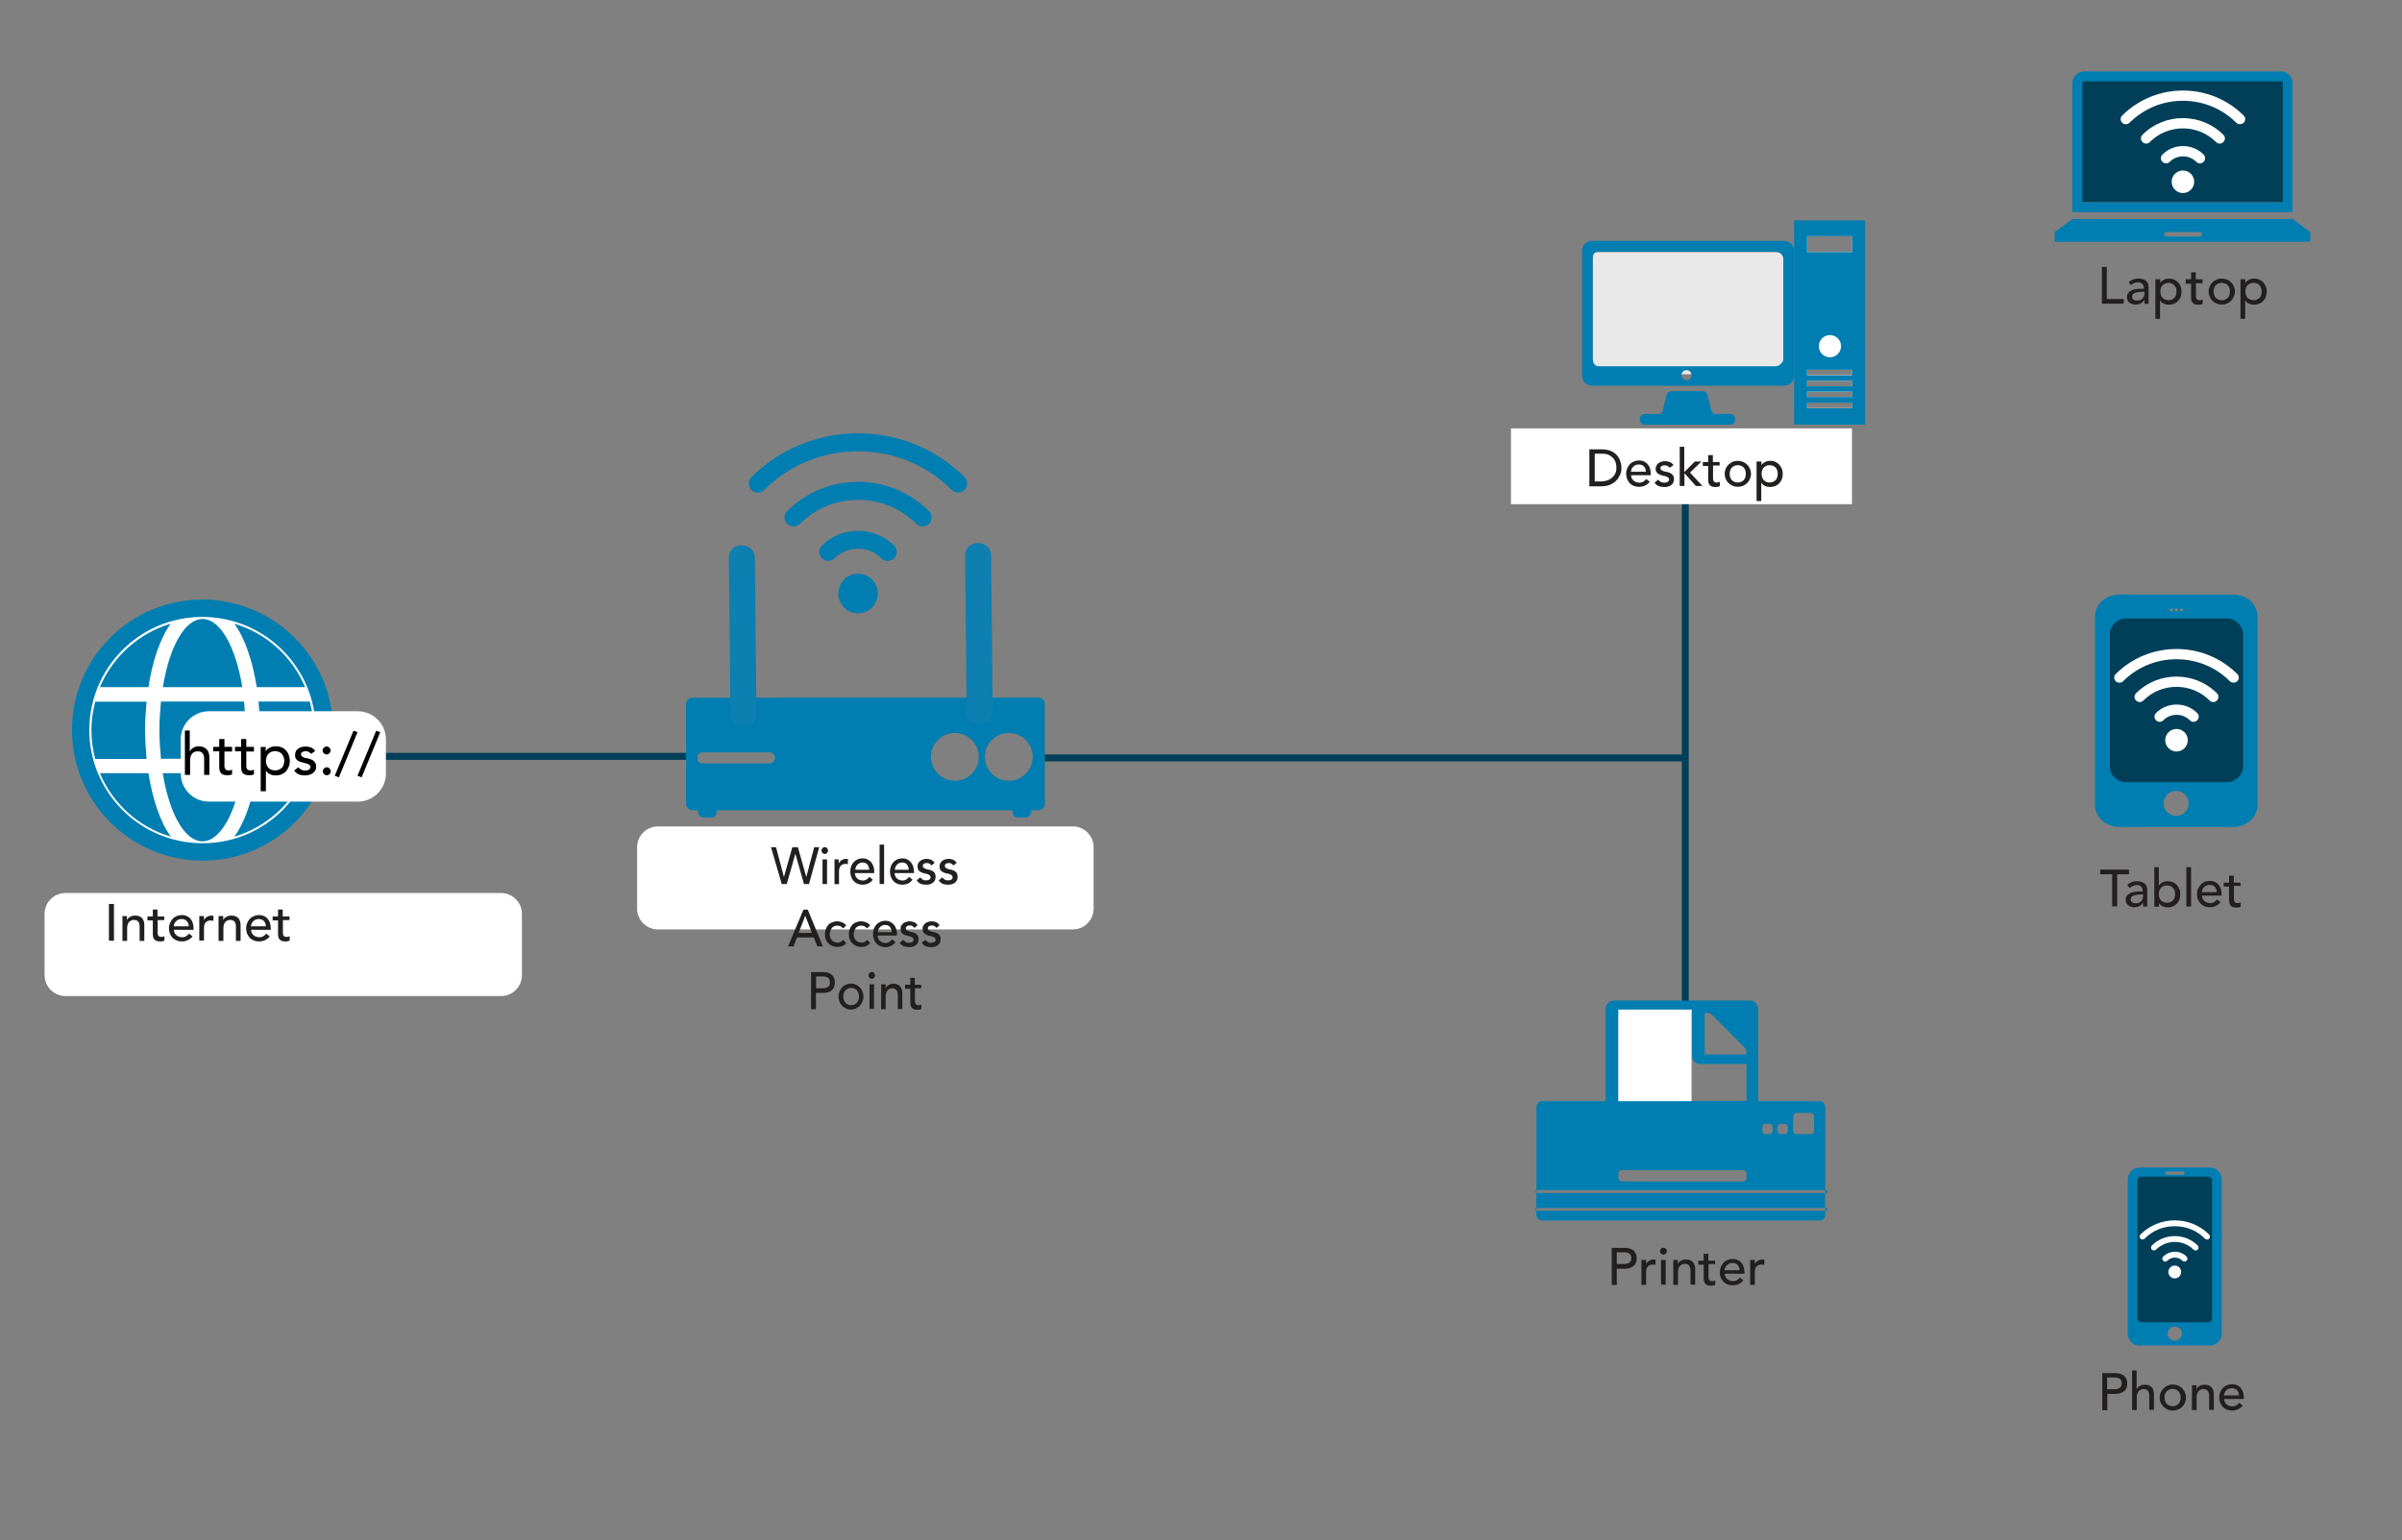 <?xml version="1.0" encoding="utf-8"?>
<!-- Generator: Adobe Illustrator 26.0.1, SVG Export Plug-In . SVG Version: 6.00 Build 0)  -->
<svg version="1.1" xmlns="http://www.w3.org/2000/svg" xmlns:xlink="http://www.w3.org/1999/xlink" x="0px" y="0px"
	 width="1384.8px" height="888px" viewBox="0 0 1384.8 888" style="enable-background:new 0 0 1384.8 888;" xml:space="preserve">
<rect x="0" y="0" width="1384.8" height="888" fill="#808080" stroke="none"/>
<style type="text/css">
	.st0{fill:#201D1E;stroke:#013F58;stroke-width:4;stroke-miterlimit:10;}
	.st1{fill:#FFFFFF;stroke:#007EB1;stroke-width:10;stroke-miterlimit:10;}
	.st2{fill:#007EB1;}
	.st3{fill:#FFFFFF;}
	.st4{fill:#0D7FB0;}
	.st5{fill:#EAE9E9;}
	.st6{fill-rule:evenodd;clip-rule:evenodd;fill:#007EB1;}
	.st7{fill:#013F58;}
	.st8{fill:none;}
	.st9{fill:#231F20;}
	.st10{fill:#221F1F;}
</style>
<g id="Layer_1">
	<line class="st0" x1="971.6" y1="624.2" x2="971.6" y2="250.9"/>
	<line class="st0" x1="598.3" y1="437" x2="971.6" y2="437"/>
	<line class="st0" x1="173.1" y1="436.1" x2="401.9" y2="436.1"/>
	<g id="Internet_Flat_00000011725375172740175520000012487463511746601644_">
		<g>
			<path class="st1" d="M187,421c0,17.8-6.7,34.1-17.6,46.5c-12.9,14.6-31.7,23.7-52.6,23.7c-38.8,0-70.3-31.5-70.3-70.3
				c0-21,9.2-39.8,23.7-52.6c12.4-11,28.7-17.6,46.5-17.6C155.6,350.8,187,382.2,187,421z"/>
			<g>
				<path class="st2" d="M84.5,437.6H54.9c-1.4-5.3-2.2-10.8-2.2-16.5c0-5.7,0.8-11.2,2.2-16.5h29.6c-0.5,5.4-0.9,11-0.9,16.5
					C83.7,426.6,84,432.1,84.5,437.6z M85.6,396.2H57.6c7.4-17.6,22.4-31.1,40.8-36.6C92.2,368.3,87.8,381.5,85.6,396.2z
					 M85.6,445.8c2.3,14.7,6.6,27.9,12.9,36.6C80,477,65,463.4,57.6,445.8H85.6z M92.8,404.5h47.9c0.5,5.3,0.9,10.8,0.9,16.5
					c0,5.7-0.3,11.2-0.9,16.5H92.8c-0.5-5.3-0.9-10.8-0.9-16.5C91.9,415.3,92.3,409.8,92.8,404.5z M93.9,396.2
					c3.7-23.1,12.6-39.3,22.9-39.3s19.1,16.2,22.9,39.3H93.9z M139.6,445.8c-3.7,23.1-12.6,39.3-22.9,39.3s-19.1-16.2-22.9-39.3
					H139.6z M148,396.2c-2.3-14.7-6.6-27.9-12.9-36.6c18.5,5.5,33.4,19,40.8,36.6H148z M148,445.8h27.9
					c-7.4,17.6-22.4,31.1-40.8,36.6C141.4,473.7,145.7,460.5,148,445.8z M180.8,421c0,5.7-0.8,11.2-2.2,16.5H149
					c0.5-5.4,0.9-11,0.9-16.5c0-5.6-0.3-11.1-0.9-16.5h29.6C180,409.8,180.8,415.3,180.8,421z"/>
			</g>
			<path class="st3" d="M206.3,462.2h-85.9c-8.9,0-16.2-7.3-16.2-16.2v-19.7c0-8.9,7.3-16.2,16.2-16.2h85.9
				c8.9,0,16.2,7.3,16.2,16.2v19.7C222.5,454.9,215.2,462.2,206.3,462.2z"/>
			<g>
				<path d="M106.4,421.2h3v12h0.1c0.4-0.9,1-1.5,2-2.1c0.9-0.5,2-0.8,3.3-0.8c0.8,0,1.5,0.1,2.2,0.4s1.3,0.6,1.9,1.1
					c0.5,0.5,1,1.1,1.3,1.9c0.3,0.8,0.5,1.7,0.5,2.8v10.3h-3v-9.5c0-0.7-0.1-1.4-0.3-1.9c-0.2-0.5-0.5-1-0.8-1.3
					c-0.3-0.3-0.7-0.6-1.2-0.7s-0.9-0.2-1.4-0.2c-0.6,0-1.2,0.1-1.8,0.3c-0.5,0.2-1,0.5-1.4,1s-0.7,1-0.9,1.7
					c-0.2,0.7-0.3,1.5-0.3,2.4v8.2h-3V421.2z"/>
				<path d="M133.8,433.3h-4.4v7.3c0,0.5,0,0.9,0,1.3s0.1,0.8,0.3,1.2c0.1,0.4,0.4,0.6,0.7,0.8c0.3,0.2,0.7,0.3,1.3,0.3
					c0.4,0,0.7,0,1.1-0.1c0.4-0.1,0.7-0.2,1-0.4v2.8c-0.4,0.2-0.8,0.3-1.4,0.4s-1,0.1-1.3,0.1c-1.2,0-2.1-0.2-2.7-0.5
					c-0.6-0.3-1.1-0.7-1.4-1.3s-0.5-1.1-0.5-1.7s-0.1-1.3-0.1-1.9v-8.4h-3.5v-2.6h3.5v-4.5h3v4.5h4.4V433.3z"/>
				<path d="M146.3,433.3H142v7.3c0,0.5,0,0.9,0,1.3s0.1,0.8,0.3,1.2c0.1,0.4,0.4,0.6,0.7,0.8c0.3,0.2,0.7,0.3,1.3,0.3
					c0.4,0,0.7,0,1.1-0.1c0.4-0.1,0.7-0.2,1-0.4v2.8c-0.4,0.2-0.8,0.3-1.4,0.4s-1,0.1-1.3,0.1c-1.2,0-2.1-0.2-2.7-0.5
					c-0.6-0.3-1.1-0.7-1.4-1.3s-0.5-1.1-0.5-1.7s-0.1-1.3-0.1-1.9v-8.4h-3.5v-2.6h3.5v-4.5h3v4.5h4.4V433.3z"/>
				<path d="M150.2,430.7h3v2.3h0.1c0.6-0.9,1.4-1.5,2.4-2c1-0.5,2.1-0.7,3.2-0.7c1.2,0,2.4,0.2,3.4,0.6c1,0.4,1.9,1,2.6,1.8
					c0.7,0.8,1.3,1.7,1.6,2.7s0.6,2.1,0.6,3.3c0,1.2-0.2,2.3-0.6,3.3s-0.9,1.9-1.6,2.7s-1.6,1.3-2.6,1.8c-1,0.4-2.1,0.6-3.4,0.6
					c-1.1,0-2.2-0.2-3.2-0.7s-1.8-1.1-2.3-2h-0.1v11.8h-3V430.7z M158.6,433.1c-0.8,0-1.5,0.1-2.2,0.4c-0.7,0.3-1.2,0.7-1.7,1.2
					c-0.5,0.5-0.8,1.1-1,1.8s-0.4,1.4-0.4,2.2s0.1,1.6,0.4,2.2s0.6,1.3,1,1.8c0.5,0.5,1,0.9,1.7,1.1c0.7,0.3,1.4,0.4,2.2,0.4
					s1.5-0.1,2.2-0.4c0.7-0.3,1.2-0.7,1.7-1.1c0.5-0.5,0.8-1.1,1-1.8s0.4-1.4,0.4-2.2s-0.1-1.6-0.4-2.2s-0.6-1.3-1-1.8
					c-0.5-0.5-1-0.9-1.7-1.2C160.1,433.3,159.4,433.1,158.6,433.1z"/>
				<path d="M179.4,434.7c-0.4-0.5-0.8-0.8-1.3-1.1c-0.5-0.3-1.2-0.5-1.9-0.5c-0.7,0-1.3,0.2-1.9,0.5s-0.8,0.8-0.8,1.3
					c0,0.5,0.2,0.9,0.5,1.1s0.7,0.5,1.1,0.7c0.4,0.2,0.9,0.3,1.3,0.4c0.5,0.1,0.9,0.2,1.2,0.2c0.7,0.2,1.3,0.3,1.8,0.6
					c0.6,0.2,1.1,0.5,1.5,0.9c0.4,0.4,0.7,0.8,1,1.3c0.2,0.5,0.4,1.1,0.4,1.9c0,0.9-0.2,1.7-0.6,2.3s-0.9,1.2-1.5,1.6
					c-0.6,0.4-1.3,0.7-2.1,0.9c-0.8,0.2-1.6,0.3-2.3,0.3c-1.3,0-2.5-0.2-3.5-0.6c-1-0.4-1.9-1.1-2.7-2.2l2.3-1.9
					c0.5,0.5,1,0.9,1.7,1.3c0.6,0.4,1.4,0.6,2.2,0.6c0.4,0,0.8,0,1.2-0.1s0.7-0.2,1-0.4s0.6-0.4,0.7-0.6c0.2-0.3,0.3-0.6,0.3-0.9
					c0-0.5-0.1-0.8-0.4-1.1s-0.6-0.5-1-0.7c-0.4-0.2-0.8-0.3-1.3-0.4s-0.8-0.2-1.2-0.3c-0.7-0.2-1.3-0.3-1.9-0.5
					c-0.6-0.2-1.1-0.5-1.6-0.8c-0.5-0.3-0.8-0.8-1.1-1.3s-0.4-1.2-0.4-1.9c0-0.8,0.2-1.6,0.5-2.2c0.3-0.6,0.8-1.1,1.4-1.5
					c0.6-0.4,1.2-0.7,2-0.9s1.5-0.3,2.2-0.3c1.1,0,2.1,0.2,3.1,0.6c1,0.4,1.8,1.1,2.4,2L179.4,434.7z"/>
				<path d="M188.3,435c-0.6,0-1.1-0.2-1.6-0.7s-0.7-1-0.7-1.6s0.2-1.1,0.7-1.6s1-0.7,1.6-0.7s1.1,0.2,1.6,0.7s0.7,1,0.7,1.6
					s-0.2,1.1-0.7,1.6S188.9,435,188.3,435z M186.1,444.7c0-0.6,0.2-1.1,0.7-1.6c0.4-0.4,1-0.7,1.6-0.7s1.1,0.2,1.6,0.7
					c0.4,0.4,0.7,1,0.7,1.6c0,0.6-0.2,1.1-0.7,1.6s-1,0.7-1.6,0.7s-1.1-0.2-1.6-0.7S186.1,445.3,186.1,444.7z"/>
				<path d="M195.4,448.2l-2.4-0.9l10.8-26l2.3,0.9L195.4,448.2z"/>
				<path d="M208.5,448.2l-2.4-0.9l10.8-26l2.3,0.9L208.5,448.2z"/>
			</g>
		</g>
	</g>
	<g>
		<path class="st3" d="M288.9,574.3H37.7c-6.6,0-12-5.4-12-12v-35.4c0-6.6,5.4-12,12-12h251.2c6.6,0,12,5.4,12,12v35.4
			C300.9,568.9,295.5,574.3,288.9,574.3z"/>
	</g>
	<g>
		<g id="Gateway_Modem_00000128466176073975977610000009491258926891633341_">
			<g>
				<path class="st2" d="M442.7,402.3h-43.4c-2.1,0-3.8,1.7-3.8,3.8v57.3c0,2.1,1.7,3.8,3.8,3.8h3.2v1c0,1.8,1.4,3.2,3.2,3.2h4.3
					c1.8,0,3.2-1.4,3.2-3.2v-1h170.5v1c0,1.8,1.4,3.2,3.2,3.2h4.3c1.8,0,3.2-1.4,3.2-3.2v-1h4.2c2.1,0,3.8-1.7,3.8-3.8V406
					c0-2.1-1.7-3.8-3.8-3.8H453.3 M443.6,440.2h-38.5c-1.8,0-3.2-1.4-3.2-3.2c0-1.8,1.4-3.2,3.2-3.2h38.5c1.7,0,3.2,1.4,3.2,3.2
					C446.7,438.8,445.3,440.2,443.6,440.2z M550.5,450.2c-7.6,0-13.8-6.2-13.8-13.8c0-7.6,6.2-13.8,13.8-13.8
					c7.6,0,13.8,6.2,13.8,13.8C564.3,444,558.2,450.2,550.5,450.2z M581.6,450.2c-7.6,0-13.8-6.2-13.8-13.8
					c0-7.6,6.2-13.8,13.8-13.8c7.6,0,13.8,6.2,13.8,13.8C595.3,444,589.2,450.2,581.6,450.2z"/>
			</g>
		</g>
		<g>
			<line class="st2" x1="427.7" y1="321.6" x2="428.5" y2="411.7"/>
			<g>
				<path class="st4" d="M420.2,321.6c0.3,26.3,0.5,52.6,0.8,78.9c0,3.7,0.1,7.5,0.1,11.2c0.1,9.6,15.1,9.7,15,0
					c-0.3-26.3-0.5-52.6-0.8-78.9c0-3.7-0.1-7.5-0.1-11.2C435.1,312,420.1,312,420.2,321.6L420.2,321.6z"/>
			</g>
		</g>
		<g>
			<line class="st2" x1="563.9" y1="320.3" x2="564.8" y2="410.4"/>
			<g>
				<path class="st4" d="M556.4,320.3c0.3,26.3,0.5,52.6,0.8,78.9c0,3.7,0.1,7.5,0.1,11.2c0.1,9.6,15.1,9.7,15,0
					c-0.3-26.3-0.5-52.6-0.8-78.9c0-3.7-0.1-7.5-0.1-11.2C571.3,310.7,556.3,310.6,556.4,320.3L556.4,320.3z"/>
			</g>
		</g>
		<g id="wifi_00000091001675697735521870000008457934561946876289_">
			<path class="st2" d="M494.7,260.2c20.5,0,39.6,7.9,54,22.3c1,1,2.3,1.5,3.7,1.5c1.4,0,2.7-0.5,3.7-1.5c1-1,1.5-2.3,1.5-3.7
				c0-1.4-0.5-2.7-1.5-3.7c-33.9-33.7-89-33.7-122.9,0c-1,1-1.5,2.3-1.5,3.7c0,1.4,0.5,2.7,1.5,3.7c2,2,5.3,2,7.4,0
				C455,268.1,474.2,260.2,494.7,260.2"/>
			<path class="st2" d="M531.9,303.5c1.4,0,2.7-0.5,3.7-1.5c1-1,1.5-2.3,1.5-3.7c0-1.4-0.5-2.7-1.5-3.6c-22.6-22.5-59.3-22.5-81.8,0
				c-1,1-1.5,2.3-1.5,3.6c0,1.4,0.5,2.7,1.5,3.7c1,1,2.3,1.5,3.7,1.5c1.4,0,2.7-0.5,3.7-1.5c18.5-18.4,48.6-18.4,67.1,0
				C529.2,303,530.5,303.5,531.9,303.5"/>
			<path class="st2" d="M472.3,318.2c0,1.4,0.6,2.7,1.5,3.7c2,2,5.3,2,7.4,0c7.4-7.4,19.5-7.4,26.9,0c1,1,2.3,1.5,3.7,1.5
				c1.4,0,2.7-0.6,3.7-1.5c1-1,1.5-2.3,1.5-3.6c0-1.4-0.5-2.7-1.5-3.7c-11.5-11.4-30.2-11.4-41.7,0
				C472.9,315.5,472.3,316.8,472.3,318.2"/>
			<circle class="st2" cx="494.7" cy="342.2" r="11.4"/>
		</g>
	</g>
	<g>
		<path class="st3" d="M618.5,535.9H379.3c-6.6,0-12-5.4-12-12v-35.4c0-6.6,5.4-12,12-12h239.2c6.6,0,12,5.4,12,12v35.4
			C630.5,530.5,625.1,535.9,618.5,535.9z"/>
	</g>
	<rect x="871.1" y="247" class="st3" width="196.6" height="43.7"/>
	<g>
		<rect x="918.3" y="145.4" class="st5" width="109.9" height="70.4"/>
		<g>
			<g id="Server_Tall_00000134239333342702268420000004001638920649666219_">
				<g>
					<path class="st3" d="M1039.2,132.8v105.5h32.4V132.8H1039.2z M1067.8,235.3h-26v-3.2h26V235.3z M1067.8,229h-26v-3.1h26V229z
						 M1067.8,222.7h-26v-3.2h26V222.7z M1067.8,216.3h-26v-3.2h26V216.3z M1050.1,199.6c0-3.2,2.1-5.7,4.7-5.7
						c2.6,0,4.7,2.6,4.7,5.7c0,3.2-2.1,5.7-4.7,5.7C1052.2,205.3,1050.1,202.7,1050.1,199.6z M1067.8,145.4h-26v-9.2h26V145.4z"/>
					<g>
						<path class="st6" d="M1034.3,127.1v117.7h41V127.1H1034.3z M1067.8,213.2v3.2h-26v-3.2H1067.8z M1050.1,199.6
							c0-3.2,2.1-5.7,4.7-5.7c2.6,0,4.7,2.6,4.7,5.7c0,3.2-2.1,5.7-4.7,5.7C1052.2,205.3,1050.1,202.7,1050.1,199.6z M1067.8,219.5
							v3.2h-26v-3.2H1067.8z M1067.8,225.8v3.1h-26v-3.1H1067.8z M1067.8,232.2v3.2h-26v-3.2H1067.8z M1067.8,145.4h-26v-9.2h26
							V145.4z"/>
					</g>
				</g>
				<circle class="st3" cx="1055" cy="199.6" r="6.4"/>
			</g>
			<g id="Desktop_00000121976928443222840080000016179436392355694250_">
				<path class="st2" d="M1028.6,138.9H917.8c-3.1,0-5.7,2.5-5.7,5.7v72.1c0,3.1,2.5,5.7,5.7,5.7h110.8c3.1,0,5.7-2.5,5.7-5.7v-72.1
					C1034.3,141.5,1031.7,138.9,1028.6,138.9z M972.3,219.2c-1.6,0-2.9-1.3-2.9-2.9c0-1.6,1.3-2.9,2.9-2.9c1.6,0,2.9,1.3,2.9,2.9
					C975.2,217.9,973.9,219.2,972.3,219.2z M1028.2,206.6c0,2.4-2.3,4.6-4.8,4.6H921.7c-2.4,0-3.5-2.2-3.5-4.6v-57.4
					c0-2.4,1-4.1,3.5-4.1h101.6c2.4,0,4.8,1.7,4.8,4.1V206.6z M997.5,238.7h-8.3c-1.5,0-2.7-1.4-2.7-3l-2-7.3c0-1.7-1.4-2.9-3.2-2.9
					h-17.4c-1.7,0-3.2,1.2-3.2,3l-1.9,7.3c0,1.6-1.2,2.9-2.7,2.9h-7.9c-1.6,0-2.9,1.4-2.9,3.1c0,1.6,1.3,3.1,2.9,3.1h49.3
					c1.6,0,2.9-1.4,2.9-3.1C1000.4,240.1,999.1,238.7,997.5,238.7z"/>
			</g>
		</g>
	</g>
	<g>
		<g id="Printer_00000114773304204182407530000004075183739625684376_">
			<g id="printer_x5F_v02_00000139256210599522885110000006434846475518082191_">
				<g>
					<path class="st2" d="M1008.9,576.9h-78.5c-2.6,0-4.7,2.1-4.7,4.7v67c0,2.6,2.1,4.7,4.7,4.7h78.5c2.6,0,4.7-2.1,4.7-4.7v-67
						C1013.6,579,1011.5,576.9,1008.9,576.9z M982.9,584h1.1c1.2,0,2.4,0.5,3.2,1.3l18.3,18.4c0.9,0.9,1.3,2,1.3,3.2v1.1h-24V584z
						 M933,634.9v-48.2c0-2.5,2.1-4.6,4.6-4.6h37.9v26.8c0,2.5,2.1,4.6,4.6,4.6h26.8v21.4H933z"/>
					<g id="Data_00000049902756091276751550000015729952899788876712_">
						<g>
							<path class="st2" d="M933,634.9v40.6c0,0.2,0,0.4,0,0.6c0.2-0.9,1-1.6,2-1.6h69.9c1,0,1.8,0.7,2,1.6c0-0.2,0-0.4,0-0.6v-40.6
								H933z"/>
						</g>
					</g>
					<path class="st2" d="M1049,634.9H889.1c-1.8,0-3.3,1.5-3.3,3.3v48h166.5v-48C1052.3,636.4,1050.8,634.9,1049,634.9z
						 M1006.9,679.2c0,1.1-0.9,2-2,2H935c-1.1,0-2-0.9-2-2v-2.6c0-0.1,0-0.3,0-0.4v0c0.2-0.9,1-1.6,2-1.6h69.9c1,0,1.8,0.7,2,1.6v0
						c0,0.1,0,0.3,0,0.4V679.2z M1022,652c0,1-0.8,1.9-1.9,1.9h-2.2c-1,0-1.9-0.8-1.9-1.9v-2.2c0-1,0.8-1.8,1.9-1.8h2.2
						c1,0,1.9,0.8,1.9,1.8V652z M1030.7,652c0,1-0.8,1.9-1.9,1.9h-2.2c-1,0-1.9-0.8-1.9-1.9v-2.2c0-1,0.8-1.8,1.9-1.8h2.2
						c1,0,1.9,0.8,1.9,1.8V652z M1045.8,651.9c0,1.1-0.9,2-1.9,2h-8.2c-1.1,0-1.9-0.9-1.9-2v-8.2c0-1.1,0.9-2,1.9-2h8.2
						c1.1,0,1.9,0.9,1.9,2V651.9z M885.7,700.4c0,1.8,1.5,3.3,3.3,3.3H1049c1.8,0,3.3-1.5,3.3-3.3v-2.3H885.7V700.4z M885.7,687.9
						v8.6h166.5v-8.6H885.7z"/>
					<rect x="885.4" y="686.2" class="st2" width="0.4" height="1.7"/>
					<rect x="1052.3" y="686.2" class="st2" width="1.1" height="1.7"/>
					<rect x="885.4" y="696.4" class="st2" width="0.4" height="1.7"/>
					<rect x="1052.3" y="696.4" class="st2" width="1.1" height="1.7"/>
				</g>
			</g>
		</g>
		<rect x="933" y="582.1" class="st3" width="42.2" height="52.8"/>
	</g>
	<g>
		<g>
			<rect x="1196.8" y="43.2" class="st7" width="120" height="73.4"/>
			<g id="Laptop_00000065763131025458014950000012664113415145626244_">
				<g>
					<g id="Laptop_00000063604453043929152600000005654750945170975157_">
						<g>
							<path class="st2" d="M1321.8,126.3h-127l-10.2,7.5v5.6h147.3v-5.6L1321.8,126.3z M1268.2,136.4h-19.3c-0.7,0-1.3-0.6-1.3-1.3
								c0-0.7,0.6-1.3,1.3-1.3h19.3c0.7,0,1.3,0.6,1.3,1.3C1269.5,135.8,1268.9,136.4,1268.2,136.4z M1319.8,43.2
								c-1.2-1.2-2.9-2-4.8-2h-113.5c-1.9,0-3.5,0.8-4.8,2c-1.2,1.2-2,2.9-2,4.8v74.3h127V48C1321.8,46.1,1321,44.5,1319.8,43.2z
								 M1316.2,116.7h-115.7V48c0-0.3,0.1-0.6,0.3-0.8c0.2-0.2,0.5-0.3,0.8-0.3H1315c0.3,0,0.6,0.1,0.8,0.3
								c0.2,0.2,0.3,0.5,0.3,0.8V116.7z"/>
						</g>
					</g>
				</g>
			</g>
		</g>
	</g>
	<g id="wifi_00000170973426826299394400000015675673044046319756_">
		<path class="st3" d="M1258.5,58.1c11.6,0,22.6,4.5,30.8,12.7c0.6,0.6,1.3,0.8,2.1,0.8c0.8,0,1.5-0.3,2.1-0.8
			c0.6-0.6,0.9-1.3,0.9-2.1c0-0.8-0.3-1.5-0.9-2.1c-19.3-19.2-50.7-19.2-70,0c-0.6,0.6-0.9,1.3-0.9,2.1c0,0.8,0.3,1.5,0.9,2.1
			c1.1,1.1,3,1.1,4.2,0C1235.9,62.6,1246.9,58.1,1258.5,58.1"/>
		<path class="st3" d="M1279.7,82.8c0.8,0,1.5-0.3,2.1-0.9c0.6-0.6,0.9-1.3,0.9-2.1c0-0.8-0.3-1.5-0.9-2.1
			c-12.9-12.8-33.8-12.8-46.6,0c-0.6,0.6-0.9,1.3-0.9,2.1c0,0.8,0.3,1.5,0.9,2.1c0.6,0.6,1.3,0.9,2.1,0.9c0.8,0,1.5-0.3,2.1-0.9
			c10.5-10.5,27.7-10.5,38.2,0C1278.2,82.5,1278.9,82.8,1279.7,82.8"/>
		<path class="st3" d="M1245.8,91.2c0,0.8,0.3,1.5,0.9,2.1c1.2,1.2,3,1.2,4.2,0c4.2-4.2,11.1-4.2,15.3,0c0.6,0.6,1.3,0.9,2.1,0.9
			c0.8,0,1.5-0.3,2.1-0.9c0.6-0.6,0.9-1.3,0.9-2.1c0-0.8-0.3-1.5-0.9-2.1c-6.5-6.5-17.2-6.5-23.7,0
			C1246.1,89.7,1245.8,90.4,1245.8,91.2"/>
		<circle class="st3" cx="1258.5" cy="104.8" r="6.5"/>
	</g>
	<g>
		<rect x="1230.4" y="677.9" class="st7" width="46.5" height="86.9"/>
		<g id="Mobile_Device_00000162329354011806980160000008957951192674971069_">
			<path class="st2" d="M1274.1,673.2h-40.6c-3.8,0-6.8,3.1-6.8,6.8v89c0,3.8,3.1,6.8,6.8,6.8h40.6c3.8,0,6.8-3.1,6.8-6.8v-89
				C1280.9,676.3,1277.9,673.2,1274.1,673.2z M1249,675.5h9.6c0.5,0,0.9,0.4,0.9,0.9c0,0.5-0.4,0.9-0.9,0.9h-9.6
				c-0.5,0-0.8-0.4-0.8-0.9C1248.2,675.9,1248.5,675.5,1249,675.5z M1253.8,773c-2.3,0-4.1-1.9-4.1-4.1c0-2.3,1.9-4.1,4.1-4.1
				c2.3,0,4.1,1.9,4.1,4.1C1257.9,771.1,1256.1,773,1253.8,773z M1275.3,760.2c0,1.2-1,2.2-2.2,2.2h-38.6c-1.2,0-2.2-1-2.2-2.2
				v-79.6c0-1.2,1-2.2,2.2-2.2h38.6c1.2,0,2.2,1,2.2,2.2V760.2z"/>
		</g>
	</g>
	<g id="wifi_00000147211902922187249610000011932932479236144555_">
		<path class="st3" d="M1253.8,707c6.6,0,12.8,2.5,17.4,7.2c0.3,0.3,0.7,0.5,1.2,0.5c0.4,0,0.9-0.2,1.2-0.5c0.3-0.3,0.5-0.7,0.5-1.2
			c0-0.5-0.2-0.9-0.5-1.2c-10.9-10.9-28.7-10.9-39.6,0c-0.3,0.3-0.5,0.7-0.5,1.2c0,0.4,0.2,0.9,0.5,1.2c0.6,0.6,1.7,0.6,2.4,0
			C1241,709.5,1247.2,707,1253.8,707"/>
		<path class="st3" d="M1265.8,721c0.5,0,0.9-0.2,1.2-0.5c0.3-0.3,0.5-0.7,0.5-1.2c0-0.4-0.2-0.9-0.5-1.2c-7.3-7.2-19.1-7.2-26.4,0
			c-0.3,0.3-0.5,0.7-0.5,1.2c0,0.4,0.2,0.9,0.5,1.2c0.3,0.3,0.7,0.5,1.2,0.5c0.4,0,0.9-0.2,1.2-0.5c6-5.9,15.7-5.9,21.6,0
			C1264.9,720.8,1265.3,721,1265.8,721"/>
		<path class="st3" d="M1246.6,725.7c0,0.4,0.2,0.9,0.5,1.2c0.7,0.7,1.7,0.7,2.4,0c2.4-2.4,6.3-2.4,8.7,0c0.3,0.3,0.7,0.5,1.2,0.5
			c0.4,0,0.9-0.2,1.2-0.5c0.3-0.3,0.5-0.7,0.5-1.2c0-0.5-0.2-0.9-0.5-1.2c-3.7-3.7-9.7-3.7-13.4,0
			C1246.8,724.8,1246.6,725.2,1246.6,725.7"/>
		<circle class="st3" cx="1253.8" cy="733.4" r="3.7"/>
	</g>
	<rect x="1216.2" y="352.7" class="st7" width="77.1" height="103.2"/>
	<g>
		<g id="Mobile_Apps_00000178191908737832569530000000826889635538272925_">
			<g>
				<g>
					<g>
						<g>
							<path class="st2" d="M1287.4,342.8h-65.5c-7.8,0-14.1,5.6-14.1,12.6v108.8c0,6.9,6.3,12.6,14.1,12.6h65.5
								c7.8,0,14.1-5.6,14.1-12.6V355.4C1301.4,348.4,1295.2,342.8,1287.4,342.8z M1257.6,350.8c0.6,0,1,0.4,1,0.9
								c0,0.5-0.5,0.9-1,0.9c-0.6,0-1-0.4-1-0.9C1256.6,351.3,1257.1,350.8,1257.6,350.8z M1254.7,350.8c0.6,0,1,0.4,1,0.9
								c0,0.5-0.5,0.9-1,0.9c-0.6,0-1-0.4-1-0.9C1253.7,351.3,1254.2,350.8,1254.7,350.8z M1251.8,350.8c0.6,0,1,0.4,1,0.9
								c0,0.5-0.4,0.9-1,0.9s-1-0.4-1-0.9C1250.8,351.3,1251.2,350.8,1251.8,350.8z M1254.6,470.4c-4,0-7.2-3.2-7.2-7.2
								c0-4,3.2-7.2,7.2-7.2s7.2,3.2,7.2,7.2C1261.9,467.2,1258.6,470.4,1254.6,470.4z M1293.3,441.4c0,5.3-4.3,9.6-9.6,9.6h-57.9
								c-5.3,0-9.6-4.3-9.6-9.6v-75.2c0-5.3,4.3-9.6,9.6-9.6h57.9c5.3,0,9.6,4.3,9.6,9.6V441.4z"/>
						</g>
					</g>
				</g>
			</g>
		</g>
	</g>
	<g id="wifi_00000057149593787878033340000012204426976488653236_">
		<path class="st3" d="M1254.8,380.1c11.6,0,22.6,4.5,30.8,12.7c0.6,0.6,1.3,0.8,2.1,0.8c0.8,0,1.5-0.3,2.1-0.8
			c0.6-0.6,0.9-1.3,0.9-2.1c0-0.8-0.3-1.5-0.9-2.1c-19.3-19.2-50.7-19.2-70,0c-0.6,0.6-0.9,1.3-0.9,2.1c0,0.8,0.3,1.5,0.9,2.1
			c1.1,1.1,3,1.1,4.2,0C1232.2,384.6,1243.1,380.1,1254.8,380.1"/>
		<path class="st3" d="M1276,404.8c0.8,0,1.5-0.3,2.1-0.9c0.6-0.6,0.9-1.3,0.9-2.1c0-0.8-0.3-1.5-0.9-2.1
			c-12.9-12.8-33.8-12.8-46.6,0c-0.6,0.6-0.9,1.3-0.9,2.1c0,0.8,0.3,1.5,0.9,2.1c0.6,0.6,1.3,0.9,2.1,0.9c0.8,0,1.5-0.3,2.1-0.9
			c10.5-10.5,27.7-10.5,38.2,0C1274.5,404.5,1275.2,404.8,1276,404.8"/>
		<path class="st3" d="M1242.1,413.2c0,0.8,0.3,1.5,0.9,2.1c1.2,1.2,3,1.2,4.2,0c4.2-4.2,11.1-4.2,15.3,0c0.6,0.6,1.3,0.9,2.1,0.9
			c0.8,0,1.5-0.3,2.1-0.9c0.6-0.6,0.9-1.3,0.9-2.1c0-0.8-0.3-1.5-0.9-2.1c-6.5-6.5-17.2-6.5-23.7,0
			C1242.4,411.7,1242.1,412.4,1242.1,413.2"/>
		<circle class="st3" cx="1254.8" cy="426.8" r="6.5"/>
	</g>
</g>
<g id="Layer_2">
	<g>
		<rect x="1107.8" y="500" class="st8" width="288.1" height="27.4"/>
		<path class="st9" d="M1217.6,504.1h-6.8v-2.7h16.6v2.7h-6.8v18.5h-2.9V504.1z"/>
		<path class="st9" d="M1226.4,510.2c0.8-0.7,1.6-1.2,2.6-1.6s2-0.5,3-0.5c1,0,1.9,0.1,2.7,0.4s1.4,0.6,1.8,1
			c0.5,0.4,0.8,0.9,1.1,1.5c0.2,0.6,0.3,1.2,0.3,1.8v7.3c0,0.5,0,1,0,1.4c0,0.4,0,0.8,0.1,1.2h-2.4c-0.1-0.7-0.1-1.4-0.1-2.2h-0.1
			c-0.6,0.9-1.3,1.6-2.1,2s-1.8,0.6-2.8,0.6c-0.7,0-1.3-0.1-1.9-0.3c-0.6-0.2-1.1-0.4-1.6-0.8c-0.5-0.4-0.8-0.8-1.1-1.3
			c-0.3-0.5-0.4-1.1-0.4-1.8c0-0.9,0.2-1.7,0.6-2.3c0.4-0.6,1-1.1,1.7-1.5c0.7-0.4,1.5-0.7,2.5-0.8c1-0.2,2-0.3,3-0.3h2v-0.6
			c0-0.4-0.1-0.7-0.2-1.1c-0.1-0.4-0.4-0.7-0.6-1c-0.3-0.3-0.6-0.5-1-0.7c-0.4-0.2-0.9-0.3-1.5-0.3c-0.5,0-1,0.1-1.4,0.2
			s-0.7,0.2-1.1,0.4c-0.3,0.1-0.6,0.3-0.9,0.5c-0.3,0.2-0.5,0.4-0.8,0.6L1226.4,510.2z M1234,515.8c-0.6,0-1.3,0-2,0.1
			s-1.3,0.2-1.8,0.4c-0.5,0.2-1,0.5-1.3,0.8c-0.4,0.4-0.5,0.8-0.5,1.4c0,0.8,0.3,1.4,0.8,1.8s1.3,0.5,2.2,0.5c0.7,0,1.4-0.1,1.9-0.4
			s0.9-0.6,1.3-1c0.3-0.4,0.6-0.8,0.7-1.3s0.2-1,0.2-1.5v-0.9H1234z"/>
		<path class="st9" d="M1241.9,500h2.7v10.5h0.1c0.5-0.7,1.2-1.3,2.1-1.8c0.9-0.4,1.9-0.6,2.9-0.6c1.1,0,2.1,0.2,3,0.6
			s1.7,0.9,2.3,1.6s1.1,1.5,1.5,2.4c0.3,0.9,0.5,1.9,0.5,3c0,1.1-0.2,2-0.5,2.9c-0.3,0.9-0.8,1.7-1.5,2.4c-0.6,0.7-1.4,1.2-2.3,1.6
			s-1.9,0.6-3,0.6c-1,0-1.9-0.2-2.8-0.6s-1.6-1-2.1-1.8h-0.1v2h-2.7V500z M1249.3,520.5c0.7,0,1.4-0.1,2-0.4c0.6-0.2,1.1-0.6,1.5-1
			c0.4-0.4,0.7-1,0.9-1.6c0.2-0.6,0.3-1.3,0.3-2c0-0.7-0.1-1.4-0.3-2s-0.5-1.1-0.9-1.6c-0.4-0.4-0.9-0.8-1.5-1
			c-0.6-0.2-1.2-0.4-2-0.4s-1.4,0.1-2,0.4s-1.1,0.6-1.5,1c-0.4,0.4-0.7,1-0.9,1.6c-0.2,0.6-0.3,1.3-0.3,2c0,0.7,0.1,1.4,0.3,2
			c0.2,0.6,0.5,1.1,0.9,1.6c0.4,0.4,0.9,0.8,1.5,1C1247.9,520.4,1248.6,520.5,1249.3,520.5z"/>
		<path class="st9" d="M1260.5,500h2.7v22.7h-2.7V500z"/>
		<path class="st9" d="M1269.5,516.6c0,0.6,0.1,1.2,0.4,1.7c0.3,0.5,0.6,0.9,1.1,1.3c0.4,0.4,0.9,0.6,1.5,0.8
			c0.6,0.2,1.2,0.3,1.8,0.3c0.8,0,1.6-0.2,2.2-0.6c0.6-0.4,1.2-0.9,1.7-1.5l2,1.6c-1.5,1.9-3.6,2.9-6.3,2.9c-1.1,0-2.1-0.2-3-0.6
			s-1.7-0.9-2.3-1.6c-0.6-0.7-1.1-1.5-1.5-2.4c-0.3-0.9-0.5-1.9-0.5-3c0-1.1,0.2-2,0.6-3c0.4-0.9,0.9-1.7,1.5-2.4
			c0.6-0.7,1.4-1.2,2.3-1.6c0.9-0.4,1.9-0.6,2.9-0.6c1.3,0,2.3,0.2,3.2,0.7c0.9,0.4,1.6,1,2.1,1.7s1,1.5,1.2,2.4
			c0.2,0.9,0.4,1.8,0.4,2.7v1H1269.5z M1278,514.4c0-0.6-0.1-1.2-0.3-1.7s-0.4-0.9-0.8-1.3c-0.3-0.4-0.8-0.7-1.3-0.9
			c-0.5-0.2-1.1-0.3-1.8-0.3c-0.7,0-1.3,0.1-1.8,0.4c-0.6,0.2-1,0.6-1.4,1c-0.4,0.4-0.7,0.8-0.9,1.3s-0.3,1-0.3,1.5H1278z"/>
		<path class="st9" d="M1291.8,510.8h-3.9v6.5c0,0.4,0,0.8,0,1.2c0,0.4,0.1,0.7,0.2,1.1c0.1,0.3,0.3,0.6,0.6,0.8
			c0.3,0.2,0.7,0.3,1.2,0.3c0.3,0,0.6,0,1-0.1c0.3-0.1,0.6-0.2,0.9-0.3v2.5c-0.3,0.2-0.7,0.3-1.2,0.4c-0.5,0.1-0.9,0.1-1.2,0.1
			c-1,0-1.8-0.1-2.4-0.4c-0.6-0.3-1-0.7-1.3-1.1c-0.3-0.5-0.4-1-0.5-1.5c0-0.6-0.1-1.1-0.1-1.7v-7.4h-3.1v-2.3h3.1v-4h2.7v4h3.9
			V510.8z"/>
	</g>
	<g>
		<rect x="1114.5" y="152.5" class="st8" width="288.1" height="27.4"/>
		<path class="st10" d="M1211.7,153.9h2.9v18.5h9.8v2.7h-12.6V153.9z"/>
		<path class="st10" d="M1227.2,162.7c0.8-0.7,1.6-1.2,2.6-1.6c1-0.3,2-0.5,3-0.5c1,0,1.9,0.1,2.7,0.4c0.8,0.3,1.4,0.6,1.8,1
			c0.5,0.4,0.8,0.9,1.1,1.5c0.2,0.6,0.3,1.2,0.3,1.8v7.3c0,0.5,0,1,0,1.4c0,0.4,0,0.8,0.1,1.2h-2.4c-0.1-0.7-0.1-1.4-0.1-2.2h-0.1
			c-0.6,0.9-1.3,1.6-2.1,2c-0.8,0.4-1.8,0.6-2.9,0.6c-0.7,0-1.3-0.1-1.9-0.3c-0.6-0.2-1.1-0.4-1.6-0.8c-0.5-0.4-0.8-0.8-1.1-1.3
			c-0.3-0.5-0.4-1.1-0.4-1.8c0-0.9,0.2-1.7,0.6-2.3c0.4-0.6,1-1.1,1.7-1.5s1.5-0.7,2.5-0.8c0.9-0.2,2-0.3,3-0.3h2v-0.6
			c0-0.4-0.1-0.7-0.2-1.1c-0.1-0.4-0.4-0.7-0.6-1c-0.3-0.3-0.6-0.5-1-0.7c-0.4-0.2-0.9-0.3-1.5-0.3c-0.5,0-1,0.1-1.4,0.1
			c-0.4,0.1-0.7,0.2-1.1,0.4c-0.3,0.1-0.6,0.3-0.9,0.5c-0.3,0.2-0.5,0.4-0.8,0.6L1227.2,162.7z M1234.8,168.3c-0.6,0-1.3,0-2,0.1
			c-0.7,0.1-1.3,0.2-1.8,0.4c-0.6,0.2-1,0.5-1.3,0.8c-0.4,0.4-0.5,0.8-0.5,1.4c0,0.8,0.3,1.4,0.8,1.8c0.5,0.4,1.3,0.5,2.2,0.5
			c0.7,0,1.4-0.1,1.9-0.4c0.5-0.2,0.9-0.6,1.3-1c0.3-0.4,0.5-0.8,0.7-1.3c0.1-0.5,0.2-1,0.2-1.5v-0.9H1234.8z"/>
		<path class="st10" d="M1242.7,161h2.7v2h0.1c0.5-0.8,1.2-1.3,2.1-1.8c0.9-0.4,1.8-0.6,2.8-0.6c1.1,0,2.1,0.2,3,0.6
			c0.9,0.4,1.6,0.9,2.3,1.6c0.6,0.7,1.1,1.5,1.5,2.4c0.3,0.9,0.5,1.9,0.5,2.9c0,1.1-0.2,2-0.5,3c-0.3,0.9-0.8,1.7-1.5,2.4
			c-0.6,0.7-1.4,1.2-2.3,1.6c-0.9,0.4-1.9,0.6-3,0.6c-1,0-2-0.2-2.9-0.6c-0.9-0.4-1.6-1-2.1-1.8h-0.1v10.5h-2.7V161z M1250.1,163.1
			c-0.7,0-1.4,0.1-1.9,0.4c-0.6,0.3-1.1,0.6-1.5,1c-0.4,0.4-0.7,1-0.9,1.6c-0.2,0.6-0.3,1.3-0.3,2c0,0.7,0.1,1.4,0.3,2
			c0.2,0.6,0.5,1.1,0.9,1.6c0.4,0.4,0.9,0.8,1.5,1c0.6,0.3,1.2,0.4,1.9,0.4c0.7,0,1.4-0.1,2-0.4c0.6-0.2,1.1-0.6,1.5-1
			c0.4-0.4,0.7-0.9,0.9-1.6c0.2-0.6,0.3-1.3,0.3-2c0-0.7-0.1-1.4-0.3-2c-0.2-0.6-0.5-1.1-0.9-1.6c-0.4-0.4-0.9-0.8-1.5-1
			C1251.5,163.2,1250.8,163.1,1250.1,163.1z"/>
		<path class="st10" d="M1269.9,163.3h-3.9v6.4c0,0.4,0,0.8,0,1.2c0,0.4,0.1,0.7,0.2,1.1s0.3,0.6,0.6,0.8c0.3,0.2,0.7,0.3,1.2,0.3
			c0.3,0,0.6,0,1-0.1c0.3-0.1,0.6-0.2,0.9-0.3v2.5c-0.3,0.2-0.7,0.3-1.2,0.4c-0.5,0.1-0.9,0.1-1.2,0.1c-1,0-1.8-0.1-2.4-0.4
			c-0.6-0.3-1-0.7-1.3-1.1c-0.3-0.5-0.4-1-0.5-1.5c0-0.6-0.1-1.1-0.1-1.7v-7.4h-3.1V161h3.1v-4h2.7v4h3.9V163.3z"/>
		<path class="st10" d="M1273.3,168.1c0-1,0.2-2,0.6-2.9c0.4-0.9,0.9-1.7,1.6-2.4c0.7-0.7,1.5-1.2,2.4-1.6c0.9-0.4,1.9-0.6,3-0.6
			c1.1,0,2,0.2,3,0.6c0.9,0.4,1.7,0.9,2.4,1.6c0.7,0.7,1.2,1.5,1.6,2.4c0.4,0.9,0.6,1.9,0.6,2.9s-0.2,2-0.6,2.9
			c-0.4,0.9-0.9,1.7-1.6,2.4c-0.7,0.7-1.5,1.2-2.4,1.6s-1.9,0.6-3,0.6c-1.1,0-2-0.2-3-0.6s-1.7-0.9-2.4-1.6
			c-0.7-0.7-1.2-1.5-1.6-2.4C1273.5,170.1,1273.3,169.1,1273.3,168.1z M1276.2,168.1c0,0.7,0.1,1.4,0.3,2c0.2,0.6,0.5,1.1,0.9,1.6
			c0.4,0.4,0.9,0.8,1.5,1c0.6,0.3,1.2,0.4,2,0.4s1.4-0.1,2-0.4c0.6-0.2,1.1-0.6,1.5-1c0.4-0.4,0.7-0.9,0.9-1.6
			c0.2-0.6,0.3-1.3,0.3-2c0-0.7-0.1-1.4-0.3-2c-0.2-0.6-0.5-1.1-0.9-1.6c-0.4-0.4-0.9-0.8-1.5-1c-0.6-0.2-1.2-0.4-2-0.4
			s-1.4,0.1-2,0.4c-0.6,0.3-1.1,0.6-1.5,1c-0.4,0.4-0.7,1-0.9,1.6C1276.3,166.7,1276.2,167.3,1276.2,168.1z"/>
		<path class="st10" d="M1291.8,161h2.7v2h0.1c0.5-0.8,1.2-1.3,2.1-1.8c0.9-0.4,1.8-0.6,2.8-0.6c1.1,0,2.1,0.2,3,0.6
			s1.7,0.9,2.3,1.6c0.6,0.7,1.1,1.5,1.5,2.4c0.3,0.9,0.5,1.9,0.5,2.9c0,1.1-0.2,2-0.5,3s-0.8,1.7-1.5,2.4c-0.6,0.7-1.4,1.2-2.3,1.6
			s-1.9,0.6-3,0.6c-1,0-2-0.2-2.9-0.6c-0.9-0.4-1.6-1-2.1-1.8h-0.1v10.5h-2.7V161z M1299.2,163.1c-0.7,0-1.4,0.1-2,0.4
			c-0.6,0.3-1.1,0.6-1.5,1c-0.4,0.4-0.7,1-0.9,1.6c-0.2,0.6-0.3,1.3-0.3,2c0,0.7,0.1,1.4,0.3,2c0.2,0.6,0.5,1.1,0.9,1.6
			c0.4,0.4,0.9,0.8,1.5,1c0.6,0.3,1.2,0.4,2,0.4s1.4-0.1,2-0.4c0.6-0.2,1.1-0.6,1.5-1c0.4-0.4,0.7-0.9,0.9-1.6
			c0.2-0.6,0.3-1.3,0.3-2c0-0.7-0.1-1.4-0.3-2c-0.2-0.6-0.5-1.1-0.9-1.6c-0.4-0.4-0.9-0.8-1.5-1
			C1300.5,163.2,1299.9,163.1,1299.2,163.1z"/>
	</g>
	<g>
		<rect x="1108" y="790.2" class="st8" width="288.1" height="27.4"/>
		<path class="st10" d="M1212,791.7h7.5c1.4,0,2.5,0.2,3.4,0.6s1.6,0.8,2.1,1.4c0.5,0.6,0.9,1.2,1.1,1.9c0.2,0.7,0.3,1.4,0.3,2.1
			s-0.1,1.3-0.3,2.1c-0.2,0.7-0.6,1.4-1.1,1.9c-0.5,0.6-1.2,1-2.1,1.4c-0.9,0.4-2,0.6-3.4,0.6h-4.6v9.4h-2.9V791.7z M1214.8,801h3.8
			c0.6,0,1.1,0,1.7-0.1s1-0.3,1.5-0.5c0.4-0.2,0.8-0.6,1-1s0.4-1,0.4-1.8s-0.1-1.3-0.4-1.8s-0.6-0.8-1-1c-0.4-0.2-0.9-0.4-1.5-0.5
			s-1.1-0.1-1.7-0.1h-3.8V801z"/>
		<path class="st10" d="M1229.1,790.2h2.7v10.7h0.1c0.3-0.8,0.9-1.4,1.8-1.8c0.8-0.5,1.8-0.7,2.9-0.7c0.7,0,1.3,0.1,2,0.3
			s1.2,0.5,1.7,1c0.5,0.4,0.8,1,1.1,1.7c0.3,0.7,0.4,1.5,0.4,2.4v9.1h-2.7v-8.4c0-0.7-0.1-1.2-0.3-1.7c-0.2-0.5-0.4-0.8-0.7-1.1
			s-0.6-0.5-1-0.6c-0.4-0.1-0.8-0.2-1.2-0.2c-0.6,0-1.1,0.1-1.6,0.3c-0.5,0.2-0.9,0.5-1.3,0.9c-0.4,0.4-0.6,0.9-0.8,1.5
			c-0.2,0.6-0.3,1.3-0.3,2.1v7.3h-2.7V790.2z"/>
		<path class="st10" d="M1245.1,805.8c0-1,0.2-2,0.6-2.9c0.4-0.9,0.9-1.7,1.6-2.4c0.7-0.7,1.5-1.2,2.4-1.6c0.9-0.4,1.9-0.6,3-0.6
			c1.1,0,2,0.2,3,0.6c0.9,0.4,1.7,0.9,2.4,1.6s1.2,1.5,1.6,2.4c0.4,0.9,0.6,1.9,0.6,2.9s-0.2,2-0.6,2.9s-0.9,1.7-1.6,2.4
			s-1.5,1.2-2.4,1.6c-0.9,0.4-1.9,0.6-3,0.6c-1.1,0-2.1-0.2-3-0.6c-0.9-0.4-1.7-0.9-2.4-1.6c-0.7-0.7-1.2-1.5-1.6-2.4
			C1245.2,807.8,1245.1,806.8,1245.1,805.8z M1247.9,805.8c0,0.7,0.1,1.4,0.3,2c0.2,0.6,0.5,1.1,0.9,1.6c0.4,0.4,0.9,0.8,1.5,1
			c0.6,0.3,1.2,0.4,2,0.4c0.7,0,1.4-0.1,1.9-0.4c0.6-0.2,1.1-0.6,1.5-1c0.4-0.4,0.7-1,0.9-1.6c0.2-0.6,0.3-1.3,0.3-2
			c0-0.7-0.1-1.4-0.3-2c-0.2-0.6-0.5-1.1-0.9-1.6c-0.4-0.4-0.9-0.8-1.5-1s-1.2-0.4-1.9-0.4c-0.7,0-1.4,0.1-2,0.4s-1.1,0.6-1.5,1
			c-0.4,0.4-0.7,1-0.9,1.6S1247.9,805.1,1247.9,805.8z"/>
		<path class="st10" d="M1263.6,798.7h2.7v2.2h0.1c0.3-0.8,0.9-1.4,1.8-1.8c0.8-0.5,1.8-0.7,2.9-0.7c0.7,0,1.3,0.1,2,0.3
			s1.2,0.5,1.7,1c0.5,0.4,0.8,1,1.1,1.7c0.3,0.7,0.4,1.5,0.4,2.4v9.1h-2.7v-8.4c0-0.7-0.1-1.2-0.3-1.7c-0.2-0.5-0.4-0.8-0.7-1.1
			s-0.6-0.5-1-0.6c-0.4-0.1-0.8-0.2-1.2-0.2c-0.6,0-1.1,0.1-1.6,0.3c-0.5,0.2-0.9,0.5-1.3,0.9c-0.4,0.4-0.6,0.9-0.8,1.5
			c-0.2,0.6-0.3,1.3-0.3,2.1v7.3h-2.7V798.7z"/>
		<path class="st10" d="M1282.3,806.8c0,0.6,0.1,1.2,0.4,1.7c0.3,0.5,0.6,0.9,1.1,1.3c0.4,0.4,0.9,0.6,1.5,0.8
			c0.6,0.2,1.2,0.3,1.8,0.3c0.8,0,1.6-0.2,2.2-0.6c0.6-0.4,1.2-0.9,1.7-1.5l2,1.6c-1.5,1.9-3.6,2.9-6.3,2.9c-1.1,0-2.1-0.2-3-0.6
			s-1.7-0.9-2.3-1.6c-0.6-0.7-1.1-1.5-1.5-2.4c-0.3-0.9-0.5-1.9-0.5-3c0-1.1,0.2-2,0.6-3s0.9-1.7,1.5-2.4c0.6-0.7,1.4-1.2,2.3-1.6
			c0.9-0.4,1.9-0.6,2.9-0.6c1.3,0,2.3,0.2,3.2,0.7c0.9,0.4,1.6,1,2.1,1.7s1,1.5,1.2,2.4c0.2,0.9,0.4,1.8,0.4,2.7v1H1282.3z
			 M1290.8,804.6c0-0.6-0.1-1.2-0.3-1.7s-0.4-0.9-0.8-1.3c-0.3-0.4-0.8-0.7-1.3-0.9c-0.5-0.2-1.1-0.3-1.8-0.3
			c-0.7,0-1.3,0.1-1.8,0.4c-0.6,0.2-1,0.6-1.4,1c-0.4,0.4-0.7,0.8-0.9,1.3s-0.3,1-0.3,1.5H1290.8z"/>
	</g>
	<g>
		<rect x="827.5" y="257.6" class="st8" width="288.1" height="27.4"/>
		<path class="st10" d="M916.3,259.1h7.4c1.5,0,2.8,0.2,3.9,0.5c1.1,0.3,2.1,0.8,2.9,1.4c0.8,0.6,1.5,1.2,2.1,2
			c0.5,0.7,1,1.5,1.3,2.3c0.3,0.8,0.5,1.6,0.7,2.3c0.1,0.8,0.2,1.5,0.2,2.2c0,1.4-0.2,2.7-0.8,3.9s-1.2,2.4-2.2,3.4
			c-1,1-2.2,1.8-3.6,2.4s-3.1,0.9-5,0.9h-6.9V259.1z M919.2,277.6h3.6c1.2,0,2.4-0.2,3.5-0.5c1.1-0.3,2-0.8,2.9-1.5
			c0.8-0.7,1.5-1.5,2-2.5c0.5-1,0.7-2.1,0.7-3.5c0-0.7-0.1-1.5-0.3-2.4c-0.2-0.9-0.6-1.8-1.2-2.6c-0.6-0.8-1.5-1.5-2.5-2.1
			s-2.5-0.9-4.2-0.9h-4.3V277.6z"/>
		<path class="st10" d="M940.4,274.2c0,0.6,0.1,1.2,0.4,1.7c0.3,0.5,0.6,0.9,1.1,1.3c0.4,0.4,0.9,0.6,1.5,0.8
			c0.6,0.2,1.2,0.3,1.8,0.3c0.8,0,1.6-0.2,2.2-0.6s1.2-0.9,1.7-1.5l2,1.6c-1.5,1.9-3.6,2.9-6.3,2.9c-1.1,0-2.1-0.2-3-0.6
			s-1.7-0.9-2.3-1.6c-0.6-0.7-1.1-1.5-1.5-2.4c-0.3-0.9-0.5-1.9-0.5-3s0.2-2,0.6-3c0.4-0.9,0.9-1.7,1.5-2.4c0.6-0.7,1.4-1.2,2.3-1.6
			c0.9-0.4,1.9-0.6,2.9-0.6c1.3,0,2.3,0.2,3.2,0.7s1.6,1,2.1,1.7s1,1.5,1.2,2.4c0.2,0.9,0.4,1.8,0.4,2.7v1H940.4z M948.9,272
			c0-0.6-0.1-1.1-0.3-1.7c-0.2-0.5-0.4-0.9-0.8-1.3c-0.3-0.4-0.8-0.7-1.3-0.9c-0.5-0.2-1.1-0.3-1.8-0.3c-0.7,0-1.3,0.1-1.8,0.4
			c-0.6,0.2-1,0.6-1.4,1s-0.7,0.8-0.9,1.3c-0.2,0.5-0.3,1-0.3,1.5H948.9z"/>
		<path class="st10" d="M962.6,269.7c-0.3-0.4-0.7-0.7-1.2-1s-1-0.4-1.7-0.4c-0.6,0-1.2,0.1-1.7,0.4c-0.5,0.3-0.7,0.7-0.7,1.2
			c0,0.4,0.1,0.8,0.4,1c0.3,0.3,0.6,0.5,1,0.6c0.4,0.2,0.8,0.3,1.2,0.4c0.4,0.1,0.8,0.1,1.1,0.2c0.6,0.1,1.1,0.3,1.6,0.5
			c0.5,0.2,1,0.5,1.3,0.8c0.4,0.3,0.7,0.7,0.9,1.2c0.2,0.5,0.3,1,0.3,1.7c0,0.8-0.2,1.5-0.5,2.1c-0.3,0.6-0.8,1-1.3,1.4
			c-0.5,0.4-1.2,0.6-1.8,0.8c-0.7,0.2-1.4,0.2-2.1,0.2c-1.2,0-2.2-0.2-3.1-0.5c-0.9-0.4-1.7-1-2.4-2l2-1.7c0.4,0.4,0.9,0.8,1.5,1.2
			c0.5,0.3,1.2,0.5,2,0.5c0.3,0,0.7,0,1-0.1c0.3-0.1,0.7-0.2,0.9-0.3c0.3-0.1,0.5-0.3,0.7-0.6c0.2-0.2,0.3-0.5,0.3-0.8
			c0-0.4-0.1-0.7-0.4-1c-0.2-0.3-0.5-0.5-0.9-0.6c-0.4-0.1-0.7-0.3-1.1-0.4c-0.4-0.1-0.7-0.2-1-0.2c-0.6-0.1-1.1-0.3-1.6-0.5
			c-0.5-0.2-1-0.4-1.4-0.7c-0.4-0.3-0.7-0.7-1-1.1c-0.2-0.5-0.4-1-0.4-1.7c0-0.7,0.2-1.4,0.5-1.9c0.3-0.6,0.7-1,1.2-1.4
			c0.5-0.4,1.1-0.6,1.7-0.8s1.3-0.3,2-0.3c1,0,1.9,0.2,2.8,0.5c0.9,0.4,1.6,1,2.1,1.8L962.6,269.7z"/>
		<path class="st10" d="M968.3,257.6h2.7v14.6l6.1-6.1h3.8l-6.6,6.4l7.2,7.7h-3.8l-6.6-7.4v7.4h-2.7V257.6z"/>
		<path class="st10" d="M991.5,268.4h-3.9v6.4c0,0.4,0,0.8,0,1.2c0,0.4,0.1,0.7,0.2,1.1c0.1,0.3,0.3,0.6,0.6,0.8
			c0.3,0.2,0.7,0.3,1.2,0.3c0.3,0,0.6,0,1-0.1s0.7-0.2,0.9-0.3v2.5c-0.3,0.2-0.7,0.3-1.2,0.4c-0.5,0.1-0.9,0.1-1.2,0.1
			c-1,0-1.8-0.1-2.4-0.4c-0.6-0.3-1-0.7-1.3-1.1c-0.3-0.5-0.4-1-0.5-1.5c-0.1-0.6-0.1-1.1-0.1-1.7v-7.4h-3.1v-2.3h3.1v-4h2.7v4h3.9
			V268.4z"/>
		<path class="st10" d="M994.3,273.2c0-1,0.2-2,0.6-2.9c0.4-0.9,0.9-1.7,1.6-2.4c0.7-0.7,1.5-1.2,2.4-1.6c0.9-0.4,1.9-0.6,3-0.6
			c1.1,0,2,0.2,3,0.6c0.9,0.4,1.7,0.9,2.4,1.6c0.7,0.7,1.2,1.5,1.6,2.4s0.6,1.9,0.6,2.9s-0.2,2-0.6,2.9c-0.4,0.9-0.9,1.7-1.6,2.4
			c-0.7,0.7-1.5,1.2-2.4,1.6s-1.9,0.6-3,0.6c-1.1,0-2.1-0.2-3-0.6s-1.7-0.9-2.4-1.6c-0.7-0.7-1.2-1.5-1.6-2.4
			C994.5,275.2,994.3,274.2,994.3,273.2z M997.2,273.2c0,0.7,0.1,1.4,0.3,2c0.2,0.6,0.5,1.1,0.9,1.6c0.4,0.4,0.9,0.8,1.5,1
			c0.6,0.3,1.2,0.4,2,0.4c0.7,0,1.4-0.1,1.9-0.4c0.6-0.2,1.1-0.6,1.5-1c0.4-0.4,0.7-0.9,0.9-1.6c0.2-0.6,0.3-1.3,0.3-2
			c0-0.7-0.1-1.4-0.3-2c-0.2-0.6-0.5-1.1-0.9-1.6c-0.4-0.4-0.9-0.8-1.5-1c-0.6-0.2-1.2-0.4-1.9-0.4c-0.7,0-1.4,0.1-2,0.4
			c-0.6,0.3-1.1,0.6-1.5,1c-0.4,0.4-0.7,1-0.9,1.6C997.3,271.8,997.2,272.5,997.2,273.2z"/>
		<path class="st10" d="M1012.8,266.1h2.7v2h0.1c0.5-0.8,1.2-1.3,2.1-1.8c0.9-0.4,1.8-0.6,2.8-0.6c1.1,0,2.1,0.2,3,0.6
			c0.9,0.4,1.6,0.9,2.3,1.6c0.6,0.7,1.1,1.5,1.5,2.4c0.3,0.9,0.5,1.9,0.5,2.9c0,1.1-0.2,2-0.5,3c-0.3,0.9-0.8,1.7-1.5,2.4
			c-0.6,0.7-1.4,1.2-2.3,1.6c-0.9,0.4-1.9,0.6-3,0.6c-1,0-2-0.2-2.9-0.6c-0.9-0.4-1.6-1-2.1-1.8h-0.1v10.5h-2.7V266.1z
			 M1020.2,268.2c-0.7,0-1.4,0.1-1.9,0.4c-0.6,0.3-1.1,0.6-1.5,1c-0.4,0.4-0.7,1-0.9,1.6c-0.2,0.6-0.3,1.3-0.3,2
			c0,0.7,0.1,1.4,0.3,2c0.2,0.6,0.5,1.1,0.9,1.6c0.4,0.4,0.9,0.8,1.5,1c0.6,0.3,1.2,0.4,1.9,0.4c0.7,0,1.4-0.1,2-0.4
			c0.6-0.2,1.1-0.6,1.5-1c0.4-0.4,0.7-0.9,0.9-1.6c0.2-0.6,0.3-1.3,0.3-2c0-0.7-0.1-1.4-0.3-2c-0.2-0.6-0.5-1.1-0.9-1.6
			c-0.4-0.4-0.9-0.8-1.5-1C1021.6,268.4,1020.9,268.2,1020.2,268.2z"/>
	</g>
	<g>
		<rect x="828.2" y="718" class="st8" width="288.1" height="27.4"/>
		<path class="st10" d="M929.2,719.5h7.5c1.4,0,2.5,0.2,3.4,0.6s1.6,0.8,2.1,1.4c0.5,0.6,0.9,1.2,1.1,1.9c0.2,0.7,0.3,1.4,0.3,2.1
			s-0.1,1.3-0.3,2.1c-0.2,0.7-0.6,1.4-1.1,1.9c-0.5,0.6-1.2,1-2.1,1.4c-0.9,0.4-2,0.6-3.4,0.6h-4.6v9.4h-2.9V719.5z M932.1,728.8
			h3.8c0.6,0,1.1,0,1.7-0.1s1-0.3,1.5-0.5c0.4-0.2,0.8-0.6,1-1s0.4-1,0.4-1.8s-0.1-1.3-0.4-1.8s-0.6-0.8-1-1
			c-0.4-0.2-0.9-0.4-1.5-0.5s-1.1-0.1-1.7-0.1h-3.8V728.8z"/>
		<path class="st10" d="M946.3,726.5h2.7v2.2h0.1c0.2-0.4,0.4-0.7,0.7-1c0.3-0.3,0.6-0.6,1-0.8c0.4-0.2,0.8-0.4,1.2-0.5
			c0.4-0.1,0.9-0.2,1.3-0.2c0.4,0,0.8,0.1,1.2,0.2l-0.1,2.9c-0.2-0.1-0.4-0.1-0.7-0.1c-0.2,0-0.4-0.1-0.7-0.1c-1.3,0-2.3,0.4-3,1.1
			c-0.7,0.7-1,1.9-1,3.5v7.1h-2.7V726.5z"/>
		<path class="st10" d="M957,721.4c0-0.5,0.2-1,0.6-1.4c0.4-0.4,0.9-0.6,1.4-0.6s1,0.2,1.4,0.6s0.6,0.9,0.6,1.4s-0.2,1-0.6,1.4
			s-0.9,0.6-1.4,0.6s-1-0.2-1.4-0.6C957.2,722.4,957,721.9,957,721.4z M957.6,726.5h2.7v14.2h-2.7V726.5z"/>
		<path class="st10" d="M964.6,726.5h2.7v2.2h0.1c0.3-0.8,0.9-1.4,1.8-1.8c0.8-0.5,1.8-0.7,2.9-0.7c0.7,0,1.3,0.1,2,0.3
			c0.6,0.2,1.2,0.5,1.7,1c0.5,0.4,0.8,1,1.1,1.7s0.4,1.5,0.4,2.4v9.1h-2.7v-8.4c0-0.7-0.1-1.2-0.3-1.7s-0.4-0.8-0.7-1.1
			c-0.3-0.3-0.6-0.5-1-0.6c-0.4-0.1-0.8-0.2-1.2-0.2c-0.6,0-1.1,0.1-1.6,0.3c-0.5,0.2-0.9,0.5-1.3,0.9c-0.4,0.4-0.6,0.9-0.8,1.5
			c-0.2,0.6-0.3,1.3-0.3,2.1v7.3h-2.7V726.5z"/>
		<path class="st10" d="M988.9,728.8H985v6.5c0,0.4,0,0.8,0,1.2c0,0.4,0.1,0.7,0.2,1.1c0.1,0.3,0.3,0.6,0.6,0.8
			c0.3,0.2,0.7,0.3,1.2,0.3c0.3,0,0.6,0,1-0.1c0.3-0.1,0.6-0.2,0.9-0.3v2.5c-0.3,0.2-0.7,0.3-1.2,0.4c-0.5,0.1-0.9,0.1-1.2,0.1
			c-1,0-1.8-0.1-2.4-0.4c-0.6-0.3-1-0.7-1.3-1.1c-0.3-0.5-0.4-1-0.5-1.5c0-0.6-0.1-1.1-0.1-1.7v-7.4h-3.1v-2.3h3.1v-4h2.7v4h3.9
			V728.8z"/>
		<path class="st10" d="M994.4,734.6c0,0.6,0.1,1.2,0.4,1.7c0.3,0.5,0.6,0.9,1.1,1.3c0.4,0.4,1,0.6,1.5,0.8c0.6,0.2,1.2,0.3,1.8,0.3
			c0.8,0,1.6-0.2,2.2-0.6c0.6-0.4,1.2-0.9,1.7-1.5l2,1.6c-1.5,1.9-3.6,2.9-6.3,2.9c-1.1,0-2.1-0.2-3-0.6c-0.9-0.4-1.7-0.9-2.3-1.6
			c-0.6-0.7-1.1-1.5-1.5-2.4s-0.5-1.9-0.5-3c0-1.1,0.2-2,0.6-3s0.9-1.7,1.5-2.4c0.6-0.7,1.4-1.2,2.3-1.6c0.9-0.4,1.9-0.6,2.9-0.6
			c1.3,0,2.3,0.2,3.2,0.7c0.9,0.4,1.6,1,2.1,1.7c0.6,0.7,1,1.5,1.2,2.4c0.2,0.9,0.4,1.8,0.4,2.7v1H994.4z M1002.9,732.4
			c0-0.6-0.1-1.2-0.3-1.7s-0.4-0.9-0.8-1.3s-0.8-0.7-1.3-0.9s-1.1-0.3-1.8-0.3c-0.7,0-1.3,0.1-1.8,0.4s-1,0.6-1.4,1
			c-0.4,0.4-0.7,0.8-0.9,1.3s-0.3,1-0.3,1.5H1002.9z"/>
		<path class="st10" d="M1009,726.5h2.7v2.2h0.1c0.2-0.4,0.4-0.7,0.7-1c0.3-0.3,0.6-0.6,1-0.8c0.4-0.2,0.8-0.4,1.2-0.5
			c0.4-0.1,0.9-0.2,1.3-0.2c0.4,0,0.8,0.1,1.2,0.2l-0.1,2.9c-0.2-0.1-0.4-0.1-0.7-0.1s-0.4-0.1-0.7-0.1c-1.3,0-2.3,0.4-3,1.1
			c-0.7,0.7-1,1.9-1,3.5v7.1h-2.7V726.5z"/>
	</g>
	<g>
		<rect x="367.3" y="476.5" class="st8" width="263.2" height="115.7"/>
		<path class="st10" d="M444.5,488.5h2.9l4.5,17h0.1l4.8-17h3.2l4.8,17h0.1l4.5-17h2.9l-5.9,21.2h-2.9l-4.9-17.3h-0.1l-4.9,17.3
			h-2.9L444.5,488.5z"/>
		<path class="st10" d="M473.6,490.4c0-0.5,0.2-1,0.6-1.4c0.4-0.4,0.8-0.6,1.3-0.6c0.5,0,1,0.2,1.3,0.6c0.4,0.4,0.6,0.9,0.6,1.4
			s-0.2,1-0.6,1.4c-0.4,0.4-0.8,0.6-1.3,0.6c-0.5,0-1-0.2-1.3-0.6C473.8,491.4,473.6,490.9,473.6,490.4z M474.2,495.5h2.6v14.2h-2.6
			V495.5z"/>
		<path class="st10" d="M480.9,495.5h2.6v2.2h0.1c0.2-0.4,0.4-0.7,0.7-1c0.3-0.3,0.6-0.6,1-0.8c0.4-0.2,0.7-0.4,1.2-0.5
			s0.8-0.2,1.3-0.2c0.4,0,0.8,0.1,1.1,0.2l-0.1,2.9c-0.2-0.1-0.4-0.1-0.6-0.1c-0.2,0-0.4-0.1-0.6-0.1c-1.3,0-2.2,0.4-2.9,1.1
			c-0.7,0.7-1,1.9-1,3.5v7.1h-2.6V495.5z"/>
		<path class="st10" d="M492.9,503.6c0,0.6,0.1,1.2,0.4,1.7c0.3,0.5,0.6,0.9,1,1.3s0.9,0.6,1.5,0.8c0.6,0.2,1.1,0.3,1.7,0.3
			c0.8,0,1.5-0.2,2.1-0.6c0.6-0.4,1.1-0.9,1.6-1.5l2,1.6c-1.4,1.9-3.4,2.9-6,2.9c-1.1,0-2-0.2-2.9-0.6c-0.9-0.4-1.6-0.9-2.2-1.6
			c-0.6-0.7-1.1-1.5-1.4-2.4c-0.3-0.9-0.5-1.9-0.5-3c0-1.1,0.2-2,0.5-3c0.4-0.9,0.8-1.7,1.5-2.4c0.6-0.7,1.4-1.2,2.2-1.6
			c0.9-0.4,1.8-0.6,2.8-0.6c1.2,0,2.2,0.2,3.1,0.7c0.8,0.4,1.5,1,2.1,1.7c0.5,0.7,0.9,1.5,1.2,2.4s0.4,1.8,0.4,2.7v1H492.9z
			 M501.1,501.4c0-0.6-0.1-1.1-0.3-1.6c-0.2-0.5-0.4-0.9-0.7-1.3c-0.3-0.4-0.7-0.7-1.2-0.9c-0.5-0.2-1.1-0.3-1.7-0.3
			c-0.6,0-1.2,0.1-1.7,0.4s-1,0.6-1.3,1c-0.4,0.4-0.6,0.8-0.8,1.3c-0.2,0.5-0.3,1-0.3,1.5H501.1z"/>
		<path class="st10" d="M507.1,487h2.6v22.7h-2.6V487z"/>
		<path class="st10" d="M515.8,503.6c0,0.6,0.1,1.2,0.4,1.7c0.3,0.5,0.6,0.9,1,1.3s0.9,0.6,1.5,0.8c0.6,0.2,1.1,0.3,1.7,0.3
			c0.8,0,1.5-0.2,2.1-0.6c0.6-0.4,1.1-0.9,1.6-1.5l2,1.6c-1.4,1.9-3.4,2.9-6,2.9c-1.1,0-2-0.2-2.9-0.6c-0.9-0.4-1.6-0.9-2.2-1.6
			c-0.6-0.7-1.1-1.5-1.4-2.4c-0.3-0.9-0.5-1.9-0.5-3c0-1.1,0.2-2,0.5-3c0.4-0.9,0.8-1.7,1.5-2.4c0.6-0.7,1.4-1.2,2.2-1.6
			c0.9-0.4,1.8-0.6,2.8-0.6c1.2,0,2.2,0.2,3.1,0.7c0.8,0.4,1.5,1,2.1,1.7c0.5,0.7,0.9,1.5,1.2,2.4s0.4,1.8,0.4,2.7v1H515.8z
			 M523.9,501.4c0-0.6-0.1-1.1-0.3-1.6c-0.2-0.5-0.4-0.9-0.7-1.3c-0.3-0.4-0.7-0.7-1.2-0.9c-0.5-0.2-1.1-0.3-1.7-0.3
			c-0.6,0-1.2,0.1-1.7,0.4s-1,0.6-1.3,1c-0.4,0.4-0.6,0.8-0.8,1.3c-0.2,0.5-0.3,1-0.3,1.5H523.9z"/>
		<path class="st10" d="M537,499c-0.3-0.4-0.7-0.7-1.1-1c-0.4-0.3-1-0.4-1.6-0.4c-0.6,0-1.1,0.1-1.6,0.4c-0.4,0.3-0.7,0.7-0.7,1.2
			c0,0.4,0.1,0.8,0.4,1c0.3,0.3,0.6,0.5,0.9,0.6c0.4,0.2,0.7,0.3,1.1,0.4s0.7,0.2,1,0.2c0.6,0.1,1.1,0.3,1.6,0.5
			c0.5,0.2,0.9,0.5,1.3,0.8c0.4,0.3,0.6,0.7,0.8,1.2c0.2,0.5,0.3,1,0.3,1.7c0,0.8-0.2,1.5-0.5,2.1c-0.3,0.6-0.7,1-1.3,1.4
			c-0.5,0.4-1.1,0.6-1.8,0.8s-1.3,0.2-2,0.2c-1.1,0-2.1-0.2-3-0.5c-0.9-0.4-1.6-1-2.3-2l2-1.7c0.4,0.4,0.9,0.8,1.4,1.2
			s1.1,0.5,1.9,0.5c0.3,0,0.7,0,1-0.1c0.3-0.1,0.6-0.2,0.9-0.3c0.3-0.2,0.5-0.3,0.6-0.6c0.2-0.2,0.2-0.5,0.2-0.8
			c0-0.4-0.1-0.7-0.4-1c-0.2-0.3-0.5-0.5-0.9-0.6c-0.3-0.1-0.7-0.3-1.1-0.4s-0.7-0.2-1-0.2c-0.6-0.1-1.1-0.3-1.6-0.5
			c-0.5-0.2-0.9-0.4-1.3-0.7c-0.4-0.3-0.7-0.7-0.9-1.1c-0.2-0.5-0.3-1-0.3-1.7c0-0.7,0.1-1.4,0.4-1.9c0.3-0.5,0.7-1,1.2-1.4
			c0.5-0.4,1-0.6,1.7-0.8c0.6-0.2,1.2-0.3,1.9-0.3c0.9,0,1.8,0.2,2.6,0.5c0.8,0.4,1.5,1,2,1.8L537,499z"/>
		<path class="st10" d="M549.7,499c-0.3-0.4-0.7-0.7-1.1-1c-0.4-0.3-1-0.4-1.6-0.4c-0.6,0-1.1,0.1-1.6,0.4c-0.4,0.3-0.7,0.7-0.7,1.2
			c0,0.4,0.1,0.8,0.4,1c0.3,0.3,0.6,0.5,0.9,0.6c0.4,0.2,0.7,0.3,1.1,0.4s0.7,0.2,1,0.2c0.6,0.1,1.1,0.3,1.6,0.5
			c0.5,0.2,0.9,0.5,1.3,0.8c0.4,0.3,0.6,0.7,0.8,1.2c0.2,0.5,0.3,1,0.3,1.7c0,0.8-0.2,1.5-0.5,2.1c-0.3,0.6-0.7,1-1.3,1.4
			c-0.5,0.4-1.1,0.6-1.8,0.8s-1.3,0.2-2,0.2c-1.1,0-2.1-0.2-3-0.5c-0.9-0.4-1.6-1-2.3-2l2-1.7c0.4,0.4,0.9,0.8,1.4,1.2
			s1.1,0.5,1.9,0.5c0.3,0,0.7,0,1-0.1c0.3-0.1,0.6-0.2,0.9-0.3c0.3-0.2,0.5-0.3,0.6-0.6c0.2-0.2,0.2-0.5,0.2-0.8
			c0-0.4-0.1-0.7-0.4-1c-0.2-0.3-0.5-0.5-0.9-0.6c-0.3-0.1-0.7-0.3-1.1-0.4s-0.7-0.2-1-0.2c-0.6-0.1-1.1-0.3-1.6-0.5
			c-0.5-0.2-0.9-0.4-1.3-0.7c-0.4-0.3-0.7-0.7-0.9-1.1c-0.2-0.5-0.3-1-0.3-1.7c0-0.7,0.1-1.4,0.4-1.9c0.3-0.5,0.7-1,1.2-1.4
			c0.5-0.4,1-0.6,1.7-0.8c0.6-0.2,1.2-0.3,1.9-0.3c0.9,0,1.8,0.2,2.6,0.5c0.8,0.4,1.5,1,2,1.8L549.7,499z"/>
		<path class="st10" d="M463.2,524.5h2.5l8.7,21.2h-3.2l-2-5.2h-9.7l-2,5.2h-3.2L463.2,524.5z M468.1,537.9l-3.8-9.8h-0.1l-3.8,9.8
			H468.1z"/>
		<path class="st10" d="M486.1,535.3c-0.5-0.5-1-0.9-1.5-1.2s-1.2-0.4-1.9-0.4c-0.7,0-1.3,0.1-1.9,0.4c-0.5,0.3-1,0.6-1.3,1.1
			c-0.4,0.5-0.6,1-0.8,1.6c-0.2,0.6-0.3,1.2-0.3,1.9s0.1,1.3,0.3,1.9c0.2,0.6,0.5,1.1,0.9,1.5c0.4,0.4,0.8,0.8,1.4,1
			c0.5,0.2,1.1,0.4,1.8,0.4c0.7,0,1.3-0.1,1.9-0.4c0.5-0.3,1-0.7,1.4-1.2l1.8,1.9c-0.7,0.8-1.4,1.3-2.3,1.7
			c-0.9,0.3-1.8,0.5-2.8,0.5c-1.1,0-2-0.2-2.9-0.5c-0.9-0.4-1.6-0.9-2.3-1.5c-0.6-0.6-1.1-1.4-1.5-2.3s-0.5-1.9-0.5-3s0.2-2.1,0.5-3
			s0.8-1.7,1.4-2.4c0.6-0.7,1.4-1.2,2.2-1.5s1.8-0.6,2.9-0.6c1,0,1.9,0.2,2.9,0.6c0.9,0.4,1.7,0.9,2.4,1.7L486.1,535.3z"/>
		<path class="st10" d="M499.9,535.3c-0.5-0.5-1-0.9-1.5-1.2s-1.2-0.4-1.9-0.4c-0.7,0-1.3,0.1-1.9,0.4c-0.5,0.3-1,0.6-1.3,1.1
			c-0.4,0.5-0.6,1-0.8,1.6c-0.2,0.6-0.3,1.2-0.3,1.9s0.1,1.3,0.3,1.9c0.2,0.6,0.5,1.1,0.9,1.5c0.4,0.4,0.8,0.8,1.4,1
			c0.5,0.2,1.1,0.4,1.8,0.4c0.7,0,1.3-0.1,1.9-0.4c0.5-0.3,1-0.7,1.4-1.2l1.8,1.9c-0.7,0.8-1.4,1.3-2.3,1.7
			c-0.9,0.3-1.8,0.5-2.8,0.5c-1.1,0-2-0.2-2.9-0.5c-0.9-0.4-1.6-0.9-2.3-1.5c-0.6-0.6-1.1-1.4-1.5-2.3s-0.5-1.9-0.5-3s0.2-2.1,0.5-3
			s0.8-1.7,1.4-2.4c0.6-0.7,1.4-1.2,2.2-1.5s1.8-0.6,2.9-0.6c1,0,1.9,0.2,2.9,0.6c0.9,0.4,1.7,0.9,2.4,1.7L499.9,535.3z"/>
		<path class="st10" d="M506,539.6c0,0.6,0.1,1.2,0.4,1.7c0.3,0.5,0.6,0.9,1,1.3s0.9,0.6,1.5,0.8c0.6,0.2,1.1,0.3,1.7,0.3
			c0.8,0,1.5-0.2,2.1-0.6c0.6-0.4,1.1-0.9,1.6-1.5l2,1.6c-1.4,1.9-3.4,2.9-6,2.9c-1.1,0-2-0.2-2.9-0.6c-0.9-0.4-1.6-0.9-2.2-1.6
			c-0.6-0.7-1.1-1.5-1.4-2.4c-0.3-0.9-0.5-1.9-0.5-3c0-1.1,0.2-2,0.5-3c0.4-0.9,0.8-1.7,1.5-2.4c0.6-0.7,1.4-1.2,2.2-1.6
			c0.9-0.4,1.8-0.6,2.8-0.6c1.2,0,2.2,0.2,3.1,0.7c0.8,0.4,1.5,1,2.1,1.7c0.5,0.7,0.9,1.5,1.2,2.4s0.4,1.8,0.4,2.7v1H506z
			 M514.1,537.4c0-0.6-0.1-1.1-0.3-1.6c-0.2-0.5-0.4-0.9-0.7-1.3c-0.3-0.4-0.7-0.7-1.2-0.9c-0.5-0.2-1.1-0.3-1.7-0.3
			c-0.6,0-1.2,0.1-1.7,0.4s-1,0.6-1.3,1c-0.4,0.4-0.6,0.8-0.8,1.3c-0.2,0.5-0.3,1-0.3,1.5H514.1z"/>
		<path class="st10" d="M527.2,535c-0.3-0.4-0.7-0.7-1.1-1c-0.4-0.3-1-0.4-1.6-0.4c-0.6,0-1.1,0.1-1.6,0.4c-0.4,0.3-0.7,0.7-0.7,1.2
			c0,0.4,0.1,0.8,0.4,1c0.3,0.3,0.6,0.5,0.9,0.6c0.4,0.2,0.7,0.3,1.1,0.4s0.7,0.2,1,0.2c0.6,0.1,1.1,0.3,1.6,0.5
			c0.5,0.2,0.9,0.5,1.3,0.8c0.4,0.3,0.6,0.7,0.8,1.2c0.2,0.5,0.3,1,0.3,1.7c0,0.8-0.2,1.5-0.5,2.1c-0.3,0.6-0.7,1-1.3,1.4
			c-0.5,0.4-1.1,0.6-1.8,0.8s-1.3,0.2-2,0.2c-1.1,0-2.1-0.2-3-0.5c-0.9-0.4-1.6-1-2.3-2l2-1.7c0.4,0.4,0.9,0.8,1.4,1.2
			s1.1,0.5,1.9,0.5c0.3,0,0.7,0,1-0.1c0.3-0.1,0.6-0.2,0.9-0.3c0.3-0.2,0.5-0.3,0.6-0.6c0.2-0.2,0.2-0.5,0.2-0.8
			c0-0.4-0.1-0.7-0.4-1c-0.2-0.3-0.5-0.5-0.9-0.6c-0.3-0.1-0.7-0.3-1.1-0.4s-0.7-0.2-1-0.2c-0.6-0.1-1.1-0.3-1.6-0.5
			c-0.5-0.2-0.9-0.4-1.3-0.7c-0.4-0.3-0.7-0.7-0.9-1.1c-0.2-0.5-0.3-1-0.3-1.7c0-0.7,0.1-1.4,0.4-1.9c0.3-0.5,0.7-1,1.2-1.4
			c0.5-0.4,1-0.6,1.7-0.8c0.6-0.2,1.2-0.3,1.9-0.3c0.9,0,1.8,0.2,2.6,0.5c0.8,0.4,1.5,1,2,1.8L527.2,535z"/>
		<path class="st10" d="M539.9,535c-0.3-0.4-0.7-0.7-1.1-1c-0.4-0.3-1-0.4-1.6-0.4c-0.6,0-1.1,0.1-1.6,0.4c-0.4,0.3-0.7,0.7-0.7,1.2
			c0,0.4,0.1,0.8,0.4,1c0.3,0.3,0.6,0.5,0.9,0.6c0.4,0.2,0.7,0.3,1.1,0.4s0.7,0.2,1,0.2c0.6,0.1,1.1,0.3,1.6,0.5
			c0.5,0.2,0.9,0.5,1.3,0.8c0.4,0.3,0.6,0.7,0.8,1.2c0.2,0.5,0.3,1,0.3,1.7c0,0.8-0.2,1.5-0.5,2.1c-0.3,0.6-0.7,1-1.3,1.4
			c-0.5,0.4-1.1,0.6-1.8,0.8s-1.3,0.2-2,0.2c-1.1,0-2.1-0.2-3-0.5c-0.9-0.4-1.6-1-2.3-2l2-1.7c0.4,0.4,0.9,0.8,1.4,1.2
			s1.1,0.5,1.9,0.5c0.3,0,0.7,0,1-0.1c0.3-0.1,0.6-0.2,0.9-0.3c0.3-0.2,0.5-0.3,0.6-0.6c0.2-0.2,0.2-0.5,0.2-0.8
			c0-0.4-0.1-0.7-0.4-1c-0.2-0.3-0.5-0.5-0.9-0.6c-0.3-0.1-0.7-0.3-1.1-0.4s-0.7-0.2-1-0.2c-0.6-0.1-1.1-0.3-1.6-0.5
			c-0.5-0.2-0.9-0.4-1.3-0.7c-0.4-0.3-0.7-0.7-0.9-1.1c-0.2-0.5-0.3-1-0.3-1.7c0-0.7,0.1-1.4,0.4-1.9c0.3-0.5,0.7-1,1.2-1.4
			c0.5-0.4,1-0.6,1.7-0.8c0.6-0.2,1.2-0.3,1.9-0.3c0.9,0,1.8,0.2,2.6,0.5c0.8,0.4,1.5,1,2,1.8L539.9,535z"/>
		<path class="st10" d="M467.7,560.5h7.1c1.3,0,2.4,0.2,3.2,0.6s1.5,0.8,2,1.4c0.5,0.6,0.8,1.2,1,1.9c0.2,0.7,0.3,1.4,0.3,2.1
			s-0.1,1.3-0.3,2.1c-0.2,0.7-0.5,1.4-1,1.9c-0.5,0.6-1.2,1-2,1.4s-1.9,0.6-3.2,0.6h-4.4v9.4h-2.8V560.5z M470.5,569.8h3.6
			c0.5,0,1.1,0,1.6-0.1c0.5-0.1,1-0.3,1.4-0.5s0.7-0.6,1-1c0.2-0.5,0.4-1,0.4-1.8s-0.1-1.3-0.4-1.8c-0.2-0.5-0.6-0.8-1-1
			s-0.9-0.4-1.4-0.5c-0.5-0.1-1.1-0.1-1.6-0.1h-3.6V569.8z"/>
		<path class="st10" d="M483.4,574.6c0-1,0.2-2,0.6-2.9c0.4-0.9,0.9-1.7,1.5-2.4s1.4-1.2,2.3-1.6s1.8-0.6,2.8-0.6s2,0.2,2.8,0.6
			c0.9,0.4,1.6,0.9,2.3,1.6s1.2,1.5,1.5,2.4c0.4,0.9,0.6,1.9,0.6,2.9c0,1-0.2,2-0.6,2.9s-0.9,1.7-1.5,2.4c-0.7,0.7-1.4,1.2-2.3,1.6
			c-0.9,0.4-1.8,0.6-2.8,0.6s-2-0.2-2.8-0.6c-0.9-0.4-1.6-0.9-2.3-1.6c-0.7-0.7-1.2-1.5-1.5-2.4S483.4,575.6,483.4,574.6z
			 M486.2,574.6c0,0.7,0.1,1.4,0.3,2c0.2,0.6,0.5,1.1,0.9,1.6c0.4,0.4,0.9,0.8,1.4,1s1.2,0.4,1.9,0.4s1.3-0.1,1.9-0.4
			c0.6-0.2,1-0.6,1.4-1s0.7-1,0.9-1.6c0.2-0.6,0.3-1.3,0.3-2c0-0.7-0.1-1.4-0.3-2c-0.2-0.6-0.5-1.1-0.9-1.6c-0.4-0.4-0.9-0.8-1.4-1
			c-0.6-0.2-1.2-0.4-1.9-0.4s-1.3,0.1-1.9,0.4s-1,0.6-1.4,1c-0.4,0.4-0.7,1-0.9,1.6C486.3,573.2,486.2,573.9,486.2,574.6z"/>
		<path class="st10" d="M500.7,562.4c0-0.5,0.2-1,0.6-1.4c0.4-0.4,0.8-0.6,1.3-0.6c0.5,0,1,0.2,1.3,0.6c0.4,0.4,0.6,0.9,0.6,1.4
			s-0.2,1-0.6,1.4c-0.4,0.4-0.8,0.6-1.3,0.6c-0.5,0-1-0.2-1.3-0.6C500.9,563.4,500.7,562.9,500.7,562.4z M501.3,567.5h2.6v14.2h-2.6
			V567.5z"/>
		<path class="st10" d="M508,567.5h2.6v2.2h0.1c0.3-0.8,0.9-1.4,1.7-1.8c0.8-0.5,1.7-0.7,2.8-0.7c0.7,0,1.3,0.1,1.9,0.3
			s1.1,0.5,1.6,1c0.4,0.4,0.8,1,1.1,1.7c0.3,0.7,0.4,1.5,0.4,2.4v9.2h-2.6v-8.4c0-0.7-0.1-1.2-0.3-1.7s-0.4-0.9-0.7-1.1
			c-0.3-0.3-0.6-0.5-1-0.6c-0.4-0.1-0.8-0.2-1.2-0.2c-0.5,0-1,0.1-1.5,0.3c-0.5,0.2-0.9,0.5-1.2,0.9c-0.3,0.4-0.6,0.9-0.8,1.5
			c-0.2,0.6-0.3,1.3-0.3,2.1v7.3H508V567.5z"/>
		<path class="st10" d="M531.2,569.8h-3.7v6.5c0,0.4,0,0.8,0,1.2c0,0.4,0.1,0.7,0.2,1c0.1,0.3,0.3,0.6,0.6,0.8
			c0.3,0.2,0.6,0.3,1.1,0.3c0.3,0,0.6,0,0.9-0.1s0.6-0.2,0.9-0.3v2.5c-0.3,0.2-0.7,0.3-1.2,0.4c-0.5,0.1-0.9,0.1-1.1,0.1
			c-1,0-1.8-0.1-2.3-0.4c-0.5-0.3-0.9-0.7-1.2-1.1c-0.3-0.5-0.4-1-0.5-1.5c0-0.6-0.1-1.1-0.1-1.7v-7.4h-3v-2.3h3v-4h2.6v4h3.7V569.8
			z"/>
	</g>
	<g>
		<rect x="-29.8" y="501.3" class="st8" width="288.1" height="59.4"/>
		<path class="st10" d="M62.8,521.2h2.9v21.2h-2.9V521.2z"/>
		<path class="st10" d="M70.5,528.2h2.7v2.2h0.1c0.3-0.8,0.9-1.4,1.8-1.8c0.8-0.5,1.8-0.7,2.9-0.7c0.7,0,1.3,0.1,2,0.3
			c0.6,0.2,1.2,0.5,1.7,1c0.5,0.4,0.8,1,1.1,1.7c0.3,0.7,0.4,1.5,0.4,2.4v9.2h-2.7V534c0-0.7-0.1-1.2-0.3-1.7
			c-0.2-0.5-0.4-0.8-0.7-1.1c-0.3-0.3-0.6-0.5-1-0.6s-0.8-0.2-1.2-0.2c-0.6,0-1.1,0.1-1.6,0.3c-0.5,0.2-0.9,0.5-1.3,0.9
			c-0.4,0.4-0.6,0.9-0.8,1.5c-0.2,0.6-0.3,1.3-0.3,2.1v7.3h-2.7V528.2z"/>
		<path class="st10" d="M94.8,530.5h-3.9v6.4c0,0.4,0,0.8,0,1.2s0.1,0.7,0.2,1c0.1,0.3,0.3,0.6,0.6,0.8c0.3,0.2,0.7,0.3,1.2,0.3
			c0.3,0,0.6,0,1-0.1c0.3-0.1,0.6-0.2,0.9-0.3v2.5c-0.3,0.2-0.7,0.3-1.2,0.4c-0.5,0.1-0.9,0.1-1.2,0.1c-1,0-1.8-0.1-2.4-0.4
			c-0.6-0.3-1-0.7-1.3-1.1s-0.4-1-0.5-1.5c-0.1-0.6-0.1-1.1-0.1-1.7v-7.4h-3.1v-2.3h3.1v-4h2.7v4h3.9V530.5z"/>
		<path class="st10" d="M100.3,536.3c0,0.6,0.1,1.2,0.4,1.7c0.3,0.5,0.6,0.9,1.1,1.3s0.9,0.6,1.5,0.8c0.6,0.2,1.2,0.3,1.8,0.3
			c0.8,0,1.6-0.2,2.2-0.6c0.6-0.4,1.2-0.9,1.7-1.5l2,1.6c-1.5,1.9-3.6,2.9-6.3,2.9c-1.1,0-2.1-0.2-3-0.6c-0.9-0.4-1.7-0.9-2.3-1.6
			s-1.1-1.5-1.5-2.4c-0.3-0.9-0.5-1.9-0.5-3c0-1.1,0.2-2,0.6-3c0.4-0.9,0.9-1.7,1.5-2.4c0.6-0.7,1.4-1.2,2.3-1.6s1.9-0.6,2.9-0.6
			c1.3,0,2.3,0.2,3.2,0.7c0.9,0.4,1.6,1,2.1,1.7c0.6,0.7,1,1.5,1.2,2.4c0.2,0.9,0.4,1.8,0.4,2.7v1H100.3z M108.8,534.1
			c0-0.6-0.1-1.1-0.3-1.7c-0.2-0.5-0.4-0.9-0.8-1.3c-0.3-0.4-0.8-0.7-1.3-0.9c-0.5-0.2-1.1-0.3-1.8-0.3c-0.7,0-1.3,0.1-1.8,0.4
			c-0.6,0.2-1,0.6-1.4,1c-0.4,0.4-0.7,0.8-0.9,1.3c-0.2,0.5-0.3,1-0.3,1.5H108.8z"/>
		<path class="st10" d="M114.9,528.2h2.7v2.2h0.1c0.2-0.4,0.4-0.7,0.7-1c0.3-0.3,0.6-0.6,1-0.8c0.4-0.2,0.8-0.4,1.2-0.5
			c0.4-0.1,0.9-0.2,1.3-0.2c0.4,0,0.8,0.1,1.2,0.2l-0.1,2.9c-0.2-0.1-0.4-0.1-0.7-0.2c-0.2,0-0.4-0.1-0.7-0.1c-1.3,0-2.3,0.4-3,1.1
			c-0.7,0.7-1,1.9-1,3.4v7.1h-2.7V528.2z"/>
		<path class="st10" d="M126,528.2h2.7v2.2h0.1c0.3-0.8,0.9-1.4,1.8-1.8c0.8-0.5,1.8-0.7,2.9-0.7c0.7,0,1.3,0.1,2,0.3
			c0.6,0.2,1.2,0.5,1.7,1c0.5,0.4,0.8,1,1.1,1.7c0.3,0.7,0.4,1.5,0.4,2.4v9.2h-2.7V534c0-0.7-0.1-1.2-0.3-1.7
			c-0.2-0.5-0.4-0.8-0.7-1.1c-0.3-0.3-0.6-0.5-1-0.6s-0.8-0.2-1.2-0.2c-0.6,0-1.1,0.1-1.6,0.3c-0.5,0.2-0.9,0.5-1.3,0.9
			c-0.4,0.4-0.6,0.9-0.8,1.5c-0.2,0.6-0.3,1.3-0.3,2.1v7.3H126V528.2z"/>
		<path class="st10" d="M144.8,536.3c0,0.6,0.1,1.2,0.4,1.7c0.3,0.5,0.6,0.9,1.1,1.3s0.9,0.6,1.5,0.8c0.6,0.2,1.2,0.3,1.8,0.3
			c0.8,0,1.6-0.2,2.2-0.6c0.6-0.4,1.2-0.9,1.7-1.5l2,1.6c-1.5,1.9-3.6,2.9-6.3,2.9c-1.1,0-2.1-0.2-3-0.6c-0.9-0.4-1.7-0.9-2.3-1.6
			s-1.1-1.5-1.5-2.4c-0.3-0.9-0.5-1.9-0.5-3c0-1.1,0.2-2,0.6-3c0.4-0.9,0.9-1.7,1.5-2.4c0.6-0.7,1.4-1.2,2.3-1.6s1.9-0.6,2.9-0.6
			c1.3,0,2.3,0.2,3.2,0.7c0.9,0.4,1.6,1,2.1,1.7c0.6,0.7,1,1.5,1.2,2.4c0.2,0.9,0.4,1.8,0.4,2.7v1H144.8z M153.3,534.1
			c0-0.6-0.1-1.1-0.3-1.7c-0.2-0.5-0.4-0.9-0.8-1.3c-0.3-0.4-0.8-0.7-1.3-0.9c-0.5-0.2-1.1-0.3-1.8-0.3c-0.7,0-1.3,0.1-1.8,0.4
			c-0.6,0.2-1,0.6-1.4,1c-0.4,0.4-0.7,0.8-0.9,1.3c-0.2,0.5-0.3,1-0.3,1.5H153.3z"/>
		<path class="st10" d="M167,530.5h-3.9v6.4c0,0.4,0,0.8,0,1.2s0.1,0.7,0.2,1c0.1,0.3,0.3,0.6,0.6,0.8c0.3,0.2,0.7,0.3,1.2,0.3
			c0.3,0,0.6,0,1-0.1c0.3-0.1,0.6-0.2,0.9-0.3v2.5c-0.3,0.2-0.7,0.3-1.2,0.4c-0.5,0.1-0.9,0.1-1.2,0.1c-1,0-1.8-0.1-2.4-0.4
			c-0.6-0.3-1-0.7-1.3-1.1s-0.4-1-0.5-1.5c-0.1-0.6-0.1-1.1-0.1-1.7v-7.4h-3.1v-2.3h3.1v-4h2.7v4h3.9V530.5z"/>
	</g>
	<g>
	</g>
	<g>
	</g>
	<g>
	</g>
	<g>
	</g>
	<g>
	</g>
	<g>
	</g>
</g>
</svg>
